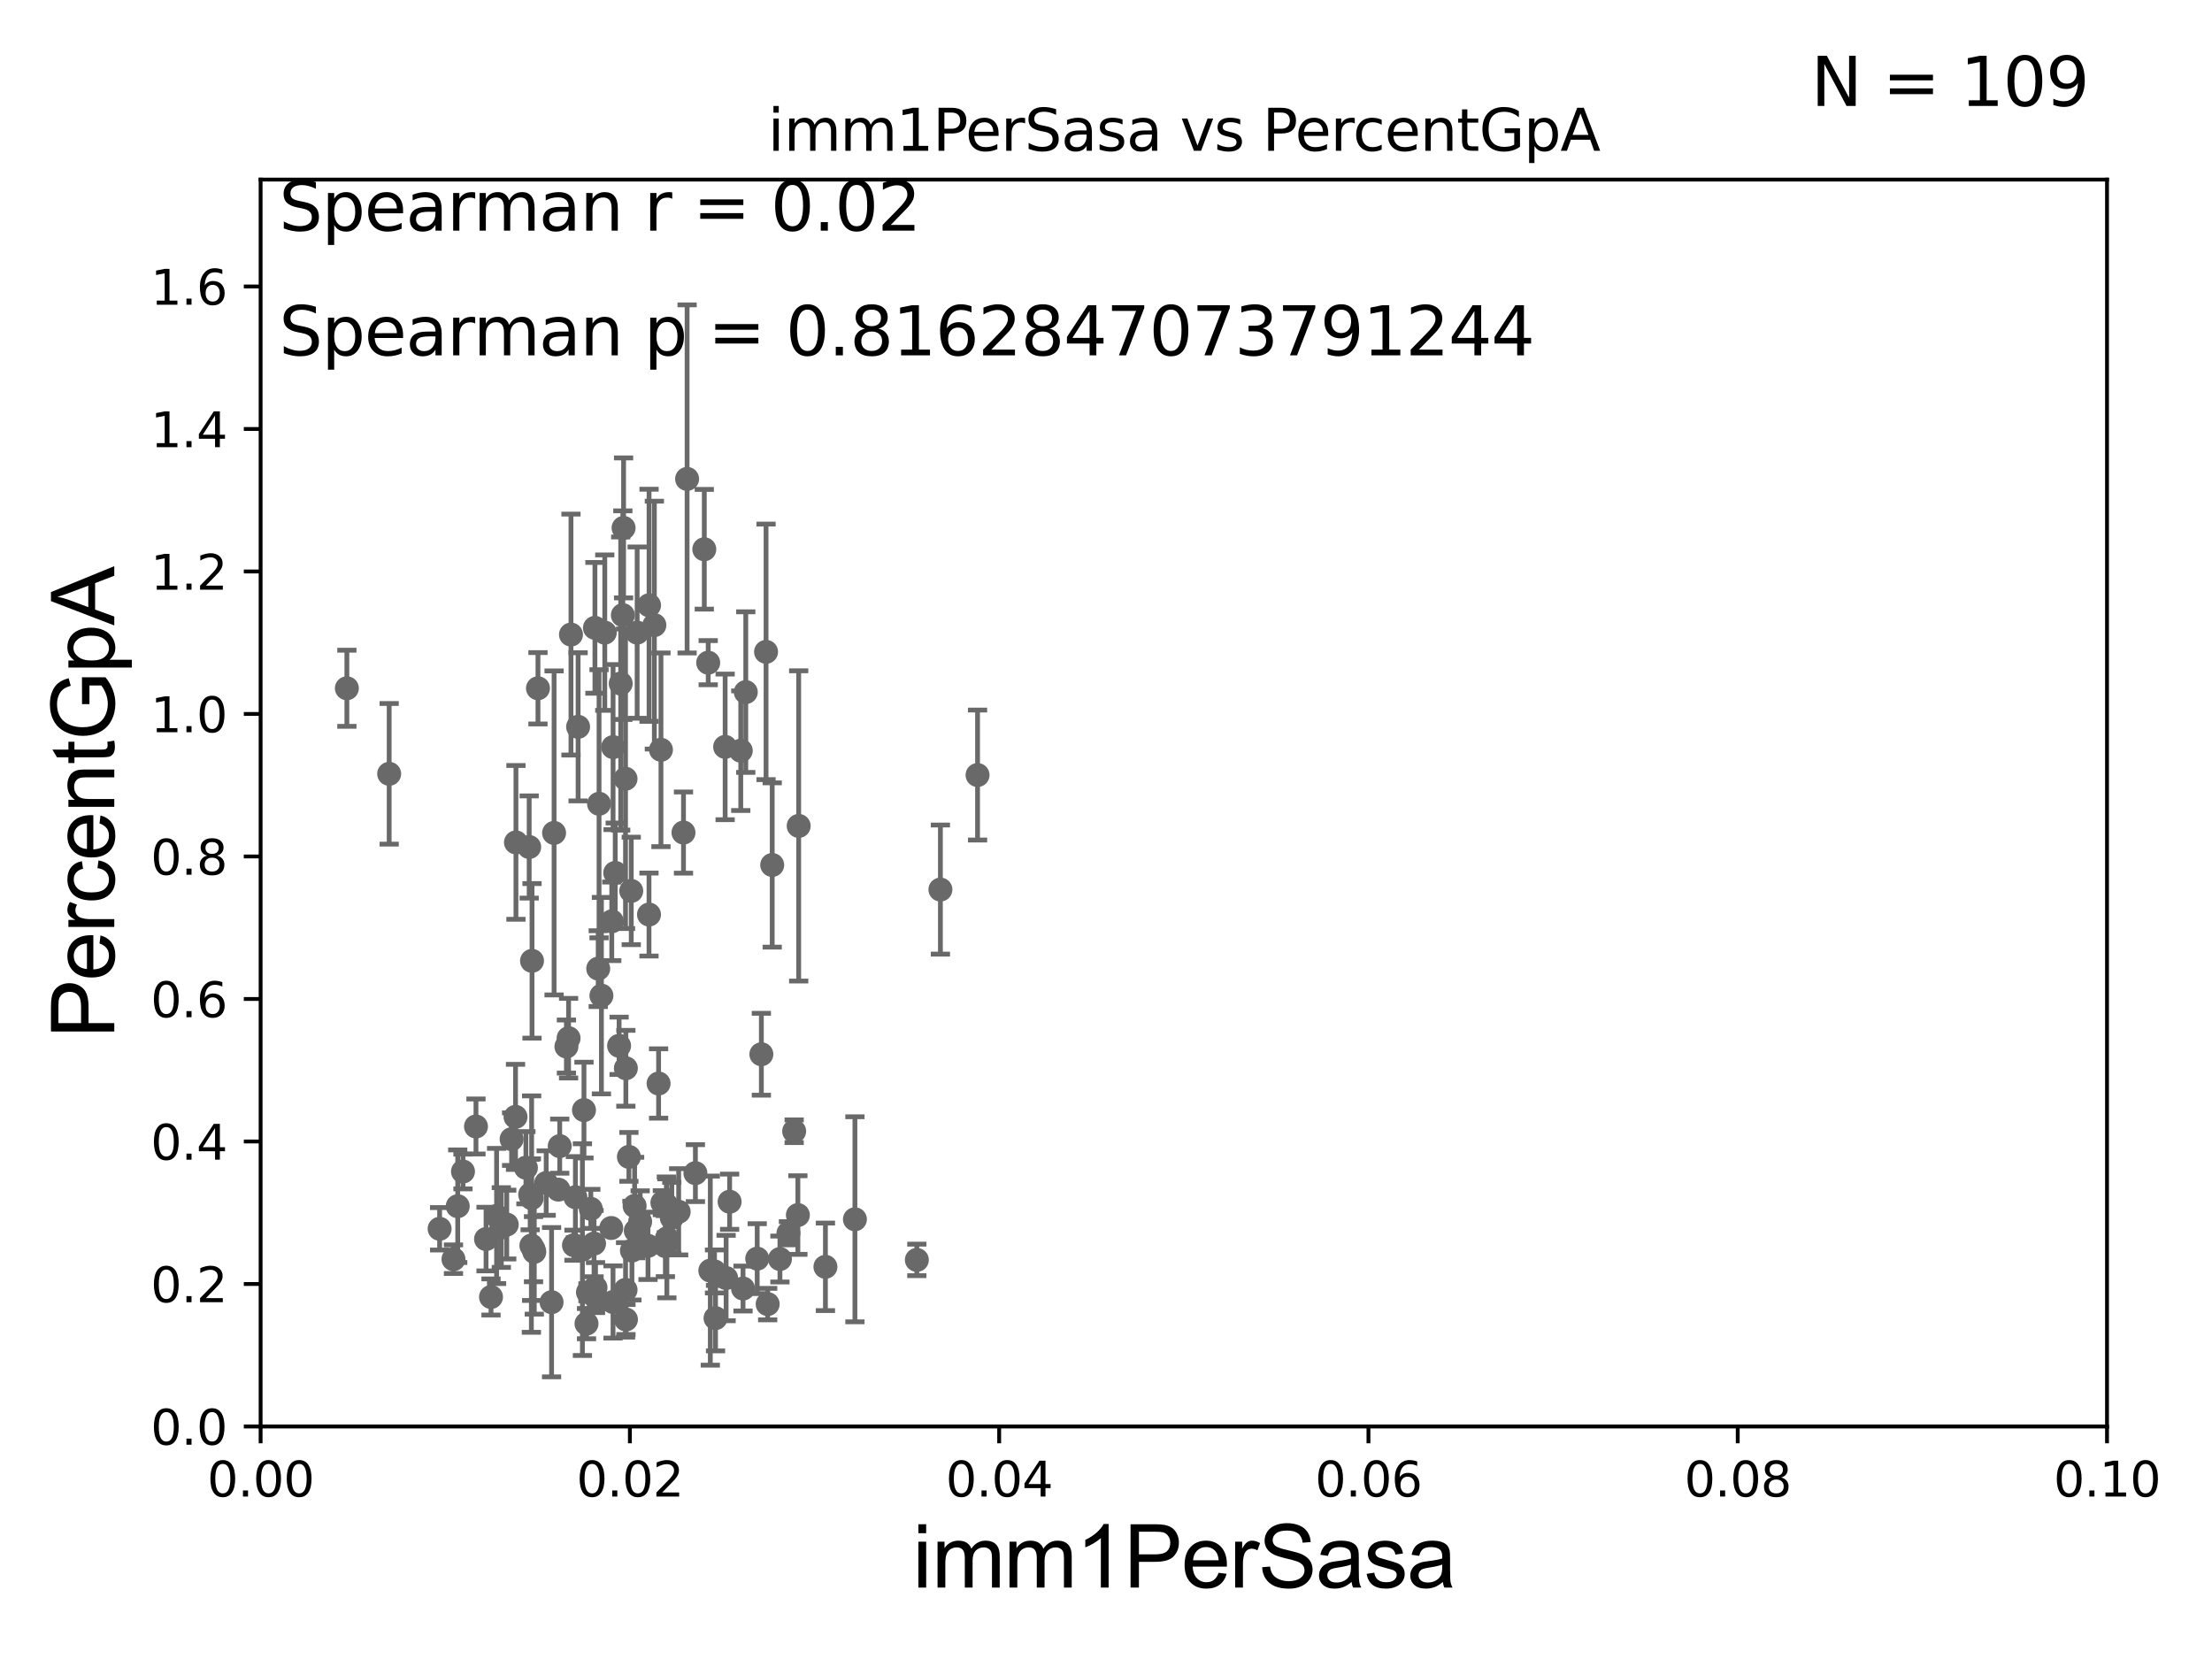 <?xml version="1.0" encoding="utf-8" standalone="no"?>
<!DOCTYPE svg PUBLIC "-//W3C//DTD SVG 1.1//EN"
  "http://www.w3.org/Graphics/SVG/1.1/DTD/svg11.dtd">
<svg xmlns:xlink="http://www.w3.org/1999/xlink" width="460.8pt" height="345.6pt" viewBox="0 0 460.8 345.6" xmlns="http://www.w3.org/2000/svg" version="1.1">
 <defs>
  <style type="text/css">*{stroke-linejoin: round; stroke-linecap: butt}</style>
 </defs>
 <g id="figure_1">
  <g id="patch_1">
   <path d="M 0 345.6 
L 460.8 345.6 
L 460.8 0 
L 0 0 
z
" style="fill: #ffffff"/>
  </g>
  <g id="axes_1">
   <g id="patch_2">
    <path d="M 54.29 297.16 
L 438.93 297.16 
L 438.93 37.411 
L 54.29 37.411 
z
" style="fill: #ffffff"/>
   </g>
   <g id="PathCollection_1">
    <defs>
     <path id="m034b957e00" d="M 0 1.118 
C 0.297 1.118 0.581 1 0.791 0.791 
C 1 0.581 1.118 0.297 1.118 0 
C 1.118 -0.297 1 -0.581 0.791 -0.791 
C 0.581 -1 0.297 -1.118 0 -1.118 
C -0.297 -1.118 -0.581 -1 -0.791 -0.791 
C -1 -0.581 -1.118 -0.297 -1.118 0 
C -1.118 0.297 -1 0.581 -0.791 0.791 
C -0.581 1 -0.297 1.118 0 1.118 
z
" style="stroke: #696969"/>
    </defs>
    <g clip-path="url(#pe79112f57e)">
     <use xlink:href="#m034b957e00" x="72.26" y="143.379" style="fill: #696969; stroke: #696969"/>
     <use xlink:href="#m034b957e00" x="122.182" y="275.738" style="fill: #696969; stroke: #696969"/>
     <use xlink:href="#m034b957e00" x="133.355" y="254.49" style="fill: #696969; stroke: #696969"/>
     <use xlink:href="#m034b957e00" x="124.167" y="270.332" style="fill: #696969; stroke: #696969"/>
     <use xlink:href="#m034b957e00" x="159.92" y="271.666" style="fill: #696969; stroke: #696969"/>
     <use xlink:href="#m034b957e00" x="121.653" y="231.252" style="fill: #696969; stroke: #696969"/>
     <use xlink:href="#m034b957e00" x="147.97" y="264.694" style="fill: #696969; stroke: #696969"/>
     <use xlink:href="#m034b957e00" x="101.253" y="258.122" style="fill: #696969; stroke: #696969"/>
     <use xlink:href="#m034b957e00" x="144.865" y="244.386" style="fill: #696969; stroke: #696969"/>
     <use xlink:href="#m034b957e00" x="166.382" y="172.053" style="fill: #696969; stroke: #696969"/>
     <use xlink:href="#m034b957e00" x="121.327" y="260.32" style="fill: #696969; stroke: #696969"/>
     <use xlink:href="#m034b957e00" x="151.264" y="266.239" style="fill: #696969; stroke: #696969"/>
     <use xlink:href="#m034b957e00" x="132.453" y="256.392" style="fill: #696969; stroke: #696969"/>
     <use xlink:href="#m034b957e00" x="115.425" y="173.512" style="fill: #696969; stroke: #696969"/>
     <use xlink:href="#m034b957e00" x="149.059" y="274.59" style="fill: #696969; stroke: #696969"/>
     <use xlink:href="#m034b957e00" x="139.949" y="253.712" style="fill: #696969; stroke: #696969"/>
     <use xlink:href="#m034b957e00" x="110.444" y="248.845" style="fill: #696969; stroke: #696969"/>
     <use xlink:href="#m034b957e00" x="111.14" y="260.229" style="fill: #696969; stroke: #696969"/>
     <use xlink:href="#m034b957e00" x="95.353" y="251.272" style="fill: #696969; stroke: #696969"/>
     <use xlink:href="#m034b957e00" x="104.434" y="255.715" style="fill: #696969; stroke: #696969"/>
     <use xlink:href="#m034b957e00" x="119.868" y="249.397" style="fill: #696969; stroke: #696969"/>
     <use xlink:href="#m034b957e00" x="141.381" y="252.436" style="fill: #696969; stroke: #696969"/>
     <use xlink:href="#m034b957e00" x="203.644" y="161.454" style="fill: #696969; stroke: #696969"/>
     <use xlink:href="#m034b957e00" x="127.332" y="255.815" style="fill: #696969; stroke: #696969"/>
     <use xlink:href="#m034b957e00" x="111.303" y="260.789" style="fill: #696969; stroke: #696969"/>
     <use xlink:href="#m034b957e00" x="124.058" y="268.23" style="fill: #696969; stroke: #696969"/>
     <use xlink:href="#m034b957e00" x="119.569" y="259.4" style="fill: #696969; stroke: #696969"/>
     <use xlink:href="#m034b957e00" x="106.578" y="237.308" style="fill: #696969; stroke: #696969"/>
     <use xlink:href="#m034b957e00" x="91.579" y="255.979" style="fill: #696969; stroke: #696969"/>
     <use xlink:href="#m034b957e00" x="102.287" y="270.186" style="fill: #696969; stroke: #696969"/>
     <use xlink:href="#m034b957e00" x="125.288" y="207.41" style="fill: #696969; stroke: #696969"/>
     <use xlink:href="#m034b957e00" x="105.564" y="255.099" style="fill: #696969; stroke: #696969"/>
     <use xlink:href="#m034b957e00" x="103.45" y="253.311" style="fill: #696969; stroke: #696969"/>
     <use xlink:href="#m034b957e00" x="148.846" y="264.864" style="fill: #696969; stroke: #696969"/>
     <use xlink:href="#m034b957e00" x="116.318" y="247.823" style="fill: #696969; stroke: #696969"/>
     <use xlink:href="#m034b957e00" x="138.922" y="257.972" style="fill: #696969; stroke: #696969"/>
     <use xlink:href="#m034b957e00" x="130.378" y="222.539" style="fill: #696969; stroke: #696969"/>
     <use xlink:href="#m034b957e00" x="134.991" y="259.529" style="fill: #696969; stroke: #696969"/>
     <use xlink:href="#m034b957e00" x="131.642" y="260.523" style="fill: #696969; stroke: #696969"/>
     <use xlink:href="#m034b957e00" x="135.198" y="190.516" style="fill: #696969; stroke: #696969"/>
     <use xlink:href="#m034b957e00" x="131.012" y="240.998" style="fill: #696969; stroke: #696969"/>
     <use xlink:href="#m034b957e00" x="151.994" y="250.341" style="fill: #696969; stroke: #696969"/>
     <use xlink:href="#m034b957e00" x="132.204" y="251.225" style="fill: #696969; stroke: #696969"/>
     <use xlink:href="#m034b957e00" x="127.705" y="271.23" style="fill: #696969; stroke: #696969"/>
     <use xlink:href="#m034b957e00" x="137.987" y="250.544" style="fill: #696969; stroke: #696969"/>
     <use xlink:href="#m034b957e00" x="128.162" y="181.837" style="fill: #696969; stroke: #696969"/>
     <use xlink:href="#m034b957e00" x="178.097" y="254" style="fill: #696969; stroke: #696969"/>
     <use xlink:href="#m034b957e00" x="166.213" y="253.117" style="fill: #696969; stroke: #696969"/>
     <use xlink:href="#m034b957e00" x="158.606" y="219.62" style="fill: #696969; stroke: #696969"/>
     <use xlink:href="#m034b957e00" x="195.905" y="185.313" style="fill: #696969; stroke: #696969"/>
     <use xlink:href="#m034b957e00" x="120.43" y="151.409" style="fill: #696969; stroke: #696969"/>
     <use xlink:href="#m034b957e00" x="165.438" y="235.66" style="fill: #696969; stroke: #696969"/>
     <use xlink:href="#m034b957e00" x="154.788" y="268.426" style="fill: #696969; stroke: #696969"/>
     <use xlink:href="#m034b957e00" x="107.482" y="175.487" style="fill: #696969; stroke: #696969"/>
     <use xlink:href="#m034b957e00" x="137.196" y="225.713" style="fill: #696969; stroke: #696969"/>
     <use xlink:href="#m034b957e00" x="157.74" y="262.198" style="fill: #696969; stroke: #696969"/>
     <use xlink:href="#m034b957e00" x="130.316" y="268.708" style="fill: #696969; stroke: #696969"/>
     <use xlink:href="#m034b957e00" x="110.829" y="200.163" style="fill: #696969; stroke: #696969"/>
     <use xlink:href="#m034b957e00" x="138.612" y="259.591" style="fill: #696969; stroke: #696969"/>
     <use xlink:href="#m034b957e00" x="124.62" y="201.785" style="fill: #696969; stroke: #696969"/>
     <use xlink:href="#m034b957e00" x="123.078" y="251.827" style="fill: #696969; stroke: #696969"/>
     <use xlink:href="#m034b957e00" x="137.69" y="156.194" style="fill: #696969; stroke: #696969"/>
     <use xlink:href="#m034b957e00" x="114.903" y="271.269" style="fill: #696969; stroke: #696969"/>
     <use xlink:href="#m034b957e00" x="123.751" y="259.063" style="fill: #696969; stroke: #696969"/>
     <use xlink:href="#m034b957e00" x="171.951" y="263.902" style="fill: #696969; stroke: #696969"/>
     <use xlink:href="#m034b957e00" x="107.394" y="232.664" style="fill: #696969; stroke: #696969"/>
     <use xlink:href="#m034b957e00" x="113.781" y="246.45" style="fill: #696969; stroke: #696969"/>
     <use xlink:href="#m034b957e00" x="164.246" y="256.906" style="fill: #696969; stroke: #696969"/>
     <use xlink:href="#m034b957e00" x="110.696" y="259.471" style="fill: #696969; stroke: #696969"/>
     <use xlink:href="#m034b957e00" x="116.601" y="238.759" style="fill: #696969; stroke: #696969"/>
     <use xlink:href="#m034b957e00" x="122.485" y="269.201" style="fill: #696969; stroke: #696969"/>
     <use xlink:href="#m034b957e00" x="131.5" y="185.593" style="fill: #696969; stroke: #696969"/>
     <use xlink:href="#m034b957e00" x="190.996" y="262.461" style="fill: #696969; stroke: #696969"/>
     <use xlink:href="#m034b957e00" x="127.443" y="191.928" style="fill: #696969; stroke: #696969"/>
     <use xlink:href="#m034b957e00" x="130.399" y="274.876" style="fill: #696969; stroke: #696969"/>
     <use xlink:href="#m034b957e00" x="123.935" y="130.79" style="fill: #696969; stroke: #696969"/>
     <use xlink:href="#m034b957e00" x="143.136" y="99.765" style="fill: #696969; stroke: #696969"/>
     <use xlink:href="#m034b957e00" x="138.816" y="250.985" style="fill: #696969; stroke: #696969"/>
     <use xlink:href="#m034b957e00" x="147.532" y="138.048" style="fill: #696969; stroke: #696969"/>
     <use xlink:href="#m034b957e00" x="151.06" y="155.588" style="fill: #696969; stroke: #696969"/>
     <use xlink:href="#m034b957e00" x="125.986" y="131.79" style="fill: #696969; stroke: #696969"/>
     <use xlink:href="#m034b957e00" x="132.73" y="131.784" style="fill: #696969; stroke: #696969"/>
     <use xlink:href="#m034b957e00" x="146.718" y="114.422" style="fill: #696969; stroke: #696969"/>
     <use xlink:href="#m034b957e00" x="127.716" y="155.633" style="fill: #696969; stroke: #696969"/>
     <use xlink:href="#m034b957e00" x="109.559" y="243.26" style="fill: #696969; stroke: #696969"/>
     <use xlink:href="#m034b957e00" x="117.995" y="218.008" style="fill: #696969; stroke: #696969"/>
     <use xlink:href="#m034b957e00" x="110.238" y="176.448" style="fill: #696969; stroke: #696969"/>
     <use xlink:href="#m034b957e00" x="129.306" y="142.396" style="fill: #696969; stroke: #696969"/>
     <use xlink:href="#m034b957e00" x="130.308" y="162.23" style="fill: #696969; stroke: #696969"/>
     <use xlink:href="#m034b957e00" x="118.446" y="216.271" style="fill: #696969; stroke: #696969"/>
     <use xlink:href="#m034b957e00" x="159.583" y="135.793" style="fill: #696969; stroke: #696969"/>
     <use xlink:href="#m034b957e00" x="99.155" y="234.668" style="fill: #696969; stroke: #696969"/>
     <use xlink:href="#m034b957e00" x="155.358" y="144.177" style="fill: #696969; stroke: #696969"/>
     <use xlink:href="#m034b957e00" x="142.384" y="173.439" style="fill: #696969; stroke: #696969"/>
     <use xlink:href="#m034b957e00" x="118.944" y="132.192" style="fill: #696969; stroke: #696969"/>
     <use xlink:href="#m034b957e00" x="81.071" y="161.202" style="fill: #696969; stroke: #696969"/>
     <use xlink:href="#m034b957e00" x="129.751" y="128.148" style="fill: #696969; stroke: #696969"/>
     <use xlink:href="#m034b957e00" x="112.07" y="143.381" style="fill: #696969; stroke: #696969"/>
     <use xlink:href="#m034b957e00" x="162.476" y="262.277" style="fill: #696969; stroke: #696969"/>
     <use xlink:href="#m034b957e00" x="124.793" y="167.44" style="fill: #696969; stroke: #696969"/>
     <use xlink:href="#m034b957e00" x="110.747" y="249.599" style="fill: #696969; stroke: #696969"/>
     <use xlink:href="#m034b957e00" x="96.447" y="244.051" style="fill: #696969; stroke: #696969"/>
     <use xlink:href="#m034b957e00" x="94.467" y="262.313" style="fill: #696969; stroke: #696969"/>
     <use xlink:href="#m034b957e00" x="128.971" y="217.86" style="fill: #696969; stroke: #696969"/>
     <use xlink:href="#m034b957e00" x="136.317" y="130.224" style="fill: #696969; stroke: #696969"/>
     <use xlink:href="#m034b957e00" x="135.21" y="126.093" style="fill: #696969; stroke: #696969"/>
     <use xlink:href="#m034b957e00" x="129.904" y="109.972" style="fill: #696969; stroke: #696969"/>
     <use xlink:href="#m034b957e00" x="160.866" y="180.191" style="fill: #696969; stroke: #696969"/>
     <use xlink:href="#m034b957e00" x="154.316" y="156.382" style="fill: #696969; stroke: #696969"/>
    </g>
   </g>
   <g id="matplotlib.axis_1">
    <g id="xtick_1">
     <g id="line2d_1">
      <defs>
       <path id="m4e33b8149b" d="M 0 0 
L 0 3.5 
" style="stroke: #000000; stroke-width: 0.8"/>
      </defs>
      <g>
       <use xlink:href="#m4e33b8149b" x="54.29" y="297.16" style="stroke: #000000; stroke-width: 0.8"/>
      </g>
     </g>
     <g id="text_1">
      <!-- 0.00 -->
      <g transform="translate(43.157 311.758)scale(0.1 -0.1)">
       <defs>
        <path id="DejaVuSans-30" d="M 2034 4250 
Q 1547 4250 1301 3770 
Q 1056 3291 1056 2328 
Q 1056 1369 1301 889 
Q 1547 409 2034 409 
Q 2525 409 2770 889 
Q 3016 1369 3016 2328 
Q 3016 3291 2770 3770 
Q 2525 4250 2034 4250 
z
M 2034 4750 
Q 2819 4750 3233 4129 
Q 3647 3509 3647 2328 
Q 3647 1150 3233 529 
Q 2819 -91 2034 -91 
Q 1250 -91 836 529 
Q 422 1150 422 2328 
Q 422 3509 836 4129 
Q 1250 4750 2034 4750 
z
" transform="scale(0.016)"/>
        <path id="DejaVuSans-2e" d="M 684 794 
L 1344 794 
L 1344 0 
L 684 0 
L 684 794 
z
" transform="scale(0.016)"/>
       </defs>
       <use xlink:href="#DejaVuSans-30"/>
       <use xlink:href="#DejaVuSans-2e" x="63.623"/>
       <use xlink:href="#DejaVuSans-30" x="95.41"/>
       <use xlink:href="#DejaVuSans-30" x="159.033"/>
      </g>
     </g>
    </g>
    <g id="xtick_2">
     <g id="line2d_2">
      <g>
       <use xlink:href="#m4e33b8149b" x="131.218" y="297.16" style="stroke: #000000; stroke-width: 0.8"/>
      </g>
     </g>
     <g id="text_2">
      <!-- 0.02 -->
      <g transform="translate(120.085 311.758)scale(0.1 -0.1)">
       <defs>
        <path id="DejaVuSans-32" d="M 1228 531 
L 3431 531 
L 3431 0 
L 469 0 
L 469 531 
Q 828 903 1448 1529 
Q 2069 2156 2228 2338 
Q 2531 2678 2651 2914 
Q 2772 3150 2772 3378 
Q 2772 3750 2511 3984 
Q 2250 4219 1831 4219 
Q 1534 4219 1204 4116 
Q 875 4013 500 3803 
L 500 4441 
Q 881 4594 1212 4672 
Q 1544 4750 1819 4750 
Q 2544 4750 2975 4387 
Q 3406 4025 3406 3419 
Q 3406 3131 3298 2873 
Q 3191 2616 2906 2266 
Q 2828 2175 2409 1742 
Q 1991 1309 1228 531 
z
" transform="scale(0.016)"/>
       </defs>
       <use xlink:href="#DejaVuSans-30"/>
       <use xlink:href="#DejaVuSans-2e" x="63.623"/>
       <use xlink:href="#DejaVuSans-30" x="95.41"/>
       <use xlink:href="#DejaVuSans-32" x="159.033"/>
      </g>
     </g>
    </g>
    <g id="xtick_3">
     <g id="line2d_3">
      <g>
       <use xlink:href="#m4e33b8149b" x="208.146" y="297.16" style="stroke: #000000; stroke-width: 0.8"/>
      </g>
     </g>
     <g id="text_3">
      <!-- 0.04 -->
      <g transform="translate(197.013 311.758)scale(0.1 -0.1)">
       <defs>
        <path id="DejaVuSans-34" d="M 2419 4116 
L 825 1625 
L 2419 1625 
L 2419 4116 
z
M 2253 4666 
L 3047 4666 
L 3047 1625 
L 3713 1625 
L 3713 1100 
L 3047 1100 
L 3047 0 
L 2419 0 
L 2419 1100 
L 313 1100 
L 313 1709 
L 2253 4666 
z
" transform="scale(0.016)"/>
       </defs>
       <use xlink:href="#DejaVuSans-30"/>
       <use xlink:href="#DejaVuSans-2e" x="63.623"/>
       <use xlink:href="#DejaVuSans-30" x="95.41"/>
       <use xlink:href="#DejaVuSans-34" x="159.033"/>
      </g>
     </g>
    </g>
    <g id="xtick_4">
     <g id="line2d_4">
      <g>
       <use xlink:href="#m4e33b8149b" x="285.074" y="297.16" style="stroke: #000000; stroke-width: 0.8"/>
      </g>
     </g>
     <g id="text_4">
      <!-- 0.06 -->
      <g transform="translate(273.941 311.758)scale(0.1 -0.1)">
       <defs>
        <path id="DejaVuSans-36" d="M 2113 2584 
Q 1688 2584 1439 2293 
Q 1191 2003 1191 1497 
Q 1191 994 1439 701 
Q 1688 409 2113 409 
Q 2538 409 2786 701 
Q 3034 994 3034 1497 
Q 3034 2003 2786 2293 
Q 2538 2584 2113 2584 
z
M 3366 4563 
L 3366 3988 
Q 3128 4100 2886 4159 
Q 2644 4219 2406 4219 
Q 1781 4219 1451 3797 
Q 1122 3375 1075 2522 
Q 1259 2794 1537 2939 
Q 1816 3084 2150 3084 
Q 2853 3084 3261 2657 
Q 3669 2231 3669 1497 
Q 3669 778 3244 343 
Q 2819 -91 2113 -91 
Q 1303 -91 875 529 
Q 447 1150 447 2328 
Q 447 3434 972 4092 
Q 1497 4750 2381 4750 
Q 2619 4750 2861 4703 
Q 3103 4656 3366 4563 
z
" transform="scale(0.016)"/>
       </defs>
       <use xlink:href="#DejaVuSans-30"/>
       <use xlink:href="#DejaVuSans-2e" x="63.623"/>
       <use xlink:href="#DejaVuSans-30" x="95.41"/>
       <use xlink:href="#DejaVuSans-36" x="159.033"/>
      </g>
     </g>
    </g>
    <g id="xtick_5">
     <g id="line2d_5">
      <g>
       <use xlink:href="#m4e33b8149b" x="362.002" y="297.16" style="stroke: #000000; stroke-width: 0.8"/>
      </g>
     </g>
     <g id="text_5">
      <!-- 0.08 -->
      <g transform="translate(350.869 311.758)scale(0.1 -0.1)">
       <defs>
        <path id="DejaVuSans-38" d="M 2034 2216 
Q 1584 2216 1326 1975 
Q 1069 1734 1069 1313 
Q 1069 891 1326 650 
Q 1584 409 2034 409 
Q 2484 409 2743 651 
Q 3003 894 3003 1313 
Q 3003 1734 2745 1975 
Q 2488 2216 2034 2216 
z
M 1403 2484 
Q 997 2584 770 2862 
Q 544 3141 544 3541 
Q 544 4100 942 4425 
Q 1341 4750 2034 4750 
Q 2731 4750 3128 4425 
Q 3525 4100 3525 3541 
Q 3525 3141 3298 2862 
Q 3072 2584 2669 2484 
Q 3125 2378 3379 2068 
Q 3634 1759 3634 1313 
Q 3634 634 3220 271 
Q 2806 -91 2034 -91 
Q 1263 -91 848 271 
Q 434 634 434 1313 
Q 434 1759 690 2068 
Q 947 2378 1403 2484 
z
M 1172 3481 
Q 1172 3119 1398 2916 
Q 1625 2713 2034 2713 
Q 2441 2713 2670 2916 
Q 2900 3119 2900 3481 
Q 2900 3844 2670 4047 
Q 2441 4250 2034 4250 
Q 1625 4250 1398 4047 
Q 1172 3844 1172 3481 
z
" transform="scale(0.016)"/>
       </defs>
       <use xlink:href="#DejaVuSans-30"/>
       <use xlink:href="#DejaVuSans-2e" x="63.623"/>
       <use xlink:href="#DejaVuSans-30" x="95.41"/>
       <use xlink:href="#DejaVuSans-38" x="159.033"/>
      </g>
     </g>
    </g>
    <g id="xtick_6">
     <g id="line2d_6">
      <g>
       <use xlink:href="#m4e33b8149b" x="438.93" y="297.16" style="stroke: #000000; stroke-width: 0.8"/>
      </g>
     </g>
     <g id="text_6">
      <!-- 0.10 -->
      <g transform="translate(427.797 311.758)scale(0.1 -0.1)">
       <defs>
        <path id="DejaVuSans-31" d="M 794 531 
L 1825 531 
L 1825 4091 
L 703 3866 
L 703 4441 
L 1819 4666 
L 2450 4666 
L 2450 531 
L 3481 531 
L 3481 0 
L 794 0 
L 794 531 
z
" transform="scale(0.016)"/>
       </defs>
       <use xlink:href="#DejaVuSans-30"/>
       <use xlink:href="#DejaVuSans-2e" x="63.623"/>
       <use xlink:href="#DejaVuSans-31" x="95.41"/>
       <use xlink:href="#DejaVuSans-30" x="159.033"/>
      </g>
     </g>
    </g>
    <g id="text_7">
     <!-- imm1PerSasa -->
     <g transform="translate(190.094 330.722)scale(0.18 -0.18)">
      <defs>
       <path id="ArialMT-69" d="M 425 3934 
L 425 4581 
L 988 4581 
L 988 3934 
L 425 3934 
z
M 425 0 
L 425 3319 
L 988 3319 
L 988 0 
L 425 0 
z
" transform="scale(0.016)"/>
       <path id="ArialMT-6d" d="M 422 0 
L 422 3319 
L 925 3319 
L 925 2853 
Q 1081 3097 1340 3245 
Q 1600 3394 1931 3394 
Q 2300 3394 2536 3241 
Q 2772 3088 2869 2813 
Q 3263 3394 3894 3394 
Q 4388 3394 4653 3120 
Q 4919 2847 4919 2278 
L 4919 0 
L 4359 0 
L 4359 2091 
Q 4359 2428 4304 2576 
Q 4250 2725 4106 2815 
Q 3963 2906 3769 2906 
Q 3419 2906 3187 2673 
Q 2956 2441 2956 1928 
L 2956 0 
L 2394 0 
L 2394 2156 
Q 2394 2531 2256 2718 
Q 2119 2906 1806 2906 
Q 1569 2906 1367 2781 
Q 1166 2656 1075 2415 
Q 984 2175 984 1722 
L 984 0 
L 422 0 
z
" transform="scale(0.016)"/>
       <path id="ArialMT-31" d="M 2384 0 
L 1822 0 
L 1822 3584 
Q 1619 3391 1289 3197 
Q 959 3003 697 2906 
L 697 3450 
Q 1169 3672 1522 3987 
Q 1875 4303 2022 4600 
L 2384 4600 
L 2384 0 
z
" transform="scale(0.016)"/>
       <path id="ArialMT-50" d="M 494 0 
L 494 4581 
L 2222 4581 
Q 2678 4581 2919 4538 
Q 3256 4481 3484 4323 
Q 3713 4166 3852 3881 
Q 3991 3597 3991 3256 
Q 3991 2672 3619 2267 
Q 3247 1863 2275 1863 
L 1100 1863 
L 1100 0 
L 494 0 
z
M 1100 2403 
L 2284 2403 
Q 2872 2403 3119 2622 
Q 3366 2841 3366 3238 
Q 3366 3525 3220 3729 
Q 3075 3934 2838 4000 
Q 2684 4041 2272 4041 
L 1100 4041 
L 1100 2403 
z
" transform="scale(0.016)"/>
       <path id="ArialMT-65" d="M 2694 1069 
L 3275 997 
Q 3138 488 2766 206 
Q 2394 -75 1816 -75 
Q 1088 -75 661 373 
Q 234 822 234 1631 
Q 234 2469 665 2931 
Q 1097 3394 1784 3394 
Q 2450 3394 2872 2941 
Q 3294 2488 3294 1666 
Q 3294 1616 3291 1516 
L 816 1516 
Q 847 969 1125 678 
Q 1403 388 1819 388 
Q 2128 388 2347 550 
Q 2566 713 2694 1069 
z
M 847 1978 
L 2700 1978 
Q 2663 2397 2488 2606 
Q 2219 2931 1791 2931 
Q 1403 2931 1139 2672 
Q 875 2413 847 1978 
z
" transform="scale(0.016)"/>
       <path id="ArialMT-72" d="M 416 0 
L 416 3319 
L 922 3319 
L 922 2816 
Q 1116 3169 1280 3281 
Q 1444 3394 1641 3394 
Q 1925 3394 2219 3213 
L 2025 2691 
Q 1819 2813 1613 2813 
Q 1428 2813 1281 2702 
Q 1134 2591 1072 2394 
Q 978 2094 978 1738 
L 978 0 
L 416 0 
z
" transform="scale(0.016)"/>
       <path id="ArialMT-53" d="M 288 1472 
L 859 1522 
Q 900 1178 1048 958 
Q 1197 738 1509 602 
Q 1822 466 2213 466 
Q 2559 466 2825 569 
Q 3091 672 3220 851 
Q 3350 1031 3350 1244 
Q 3350 1459 3225 1620 
Q 3100 1781 2813 1891 
Q 2628 1963 1997 2114 
Q 1366 2266 1113 2400 
Q 784 2572 623 2826 
Q 463 3081 463 3397 
Q 463 3744 659 4045 
Q 856 4347 1234 4503 
Q 1613 4659 2075 4659 
Q 2584 4659 2973 4495 
Q 3363 4331 3572 4012 
Q 3781 3694 3797 3291 
L 3216 3247 
Q 3169 3681 2898 3903 
Q 2628 4125 2100 4125 
Q 1550 4125 1298 3923 
Q 1047 3722 1047 3438 
Q 1047 3191 1225 3031 
Q 1400 2872 2139 2705 
Q 2878 2538 3153 2413 
Q 3553 2228 3743 1945 
Q 3934 1663 3934 1294 
Q 3934 928 3725 604 
Q 3516 281 3123 101 
Q 2731 -78 2241 -78 
Q 1619 -78 1198 103 
Q 778 284 539 648 
Q 300 1013 288 1472 
z
" transform="scale(0.016)"/>
       <path id="ArialMT-61" d="M 2588 409 
Q 2275 144 1986 34 
Q 1697 -75 1366 -75 
Q 819 -75 525 192 
Q 231 459 231 875 
Q 231 1119 342 1320 
Q 453 1522 633 1644 
Q 813 1766 1038 1828 
Q 1203 1872 1538 1913 
Q 2219 1994 2541 2106 
Q 2544 2222 2544 2253 
Q 2544 2597 2384 2738 
Q 2169 2928 1744 2928 
Q 1347 2928 1158 2789 
Q 969 2650 878 2297 
L 328 2372 
Q 403 2725 575 2942 
Q 747 3159 1072 3276 
Q 1397 3394 1825 3394 
Q 2250 3394 2515 3294 
Q 2781 3194 2906 3042 
Q 3031 2891 3081 2659 
Q 3109 2516 3109 2141 
L 3109 1391 
Q 3109 606 3145 398 
Q 3181 191 3288 0 
L 2700 0 
Q 2613 175 2588 409 
z
M 2541 1666 
Q 2234 1541 1622 1453 
Q 1275 1403 1131 1340 
Q 988 1278 909 1158 
Q 831 1038 831 891 
Q 831 666 1001 516 
Q 1172 366 1500 366 
Q 1825 366 2078 508 
Q 2331 650 2450 897 
Q 2541 1088 2541 1459 
L 2541 1666 
z
" transform="scale(0.016)"/>
       <path id="ArialMT-73" d="M 197 991 
L 753 1078 
Q 800 744 1014 566 
Q 1228 388 1613 388 
Q 2000 388 2187 545 
Q 2375 703 2375 916 
Q 2375 1106 2209 1216 
Q 2094 1291 1634 1406 
Q 1016 1563 777 1677 
Q 538 1791 414 1992 
Q 291 2194 291 2438 
Q 291 2659 392 2848 
Q 494 3038 669 3163 
Q 800 3259 1026 3326 
Q 1253 3394 1513 3394 
Q 1903 3394 2198 3281 
Q 2494 3169 2634 2976 
Q 2775 2784 2828 2463 
L 2278 2388 
Q 2241 2644 2061 2787 
Q 1881 2931 1553 2931 
Q 1166 2931 1000 2803 
Q 834 2675 834 2503 
Q 834 2394 903 2306 
Q 972 2216 1119 2156 
Q 1203 2125 1616 2013 
Q 2213 1853 2448 1751 
Q 2684 1650 2818 1456 
Q 2953 1263 2953 975 
Q 2953 694 2789 445 
Q 2625 197 2315 61 
Q 2006 -75 1616 -75 
Q 969 -75 630 194 
Q 291 463 197 991 
z
" transform="scale(0.016)"/>
      </defs>
      <use xlink:href="#ArialMT-69"/>
      <use xlink:href="#ArialMT-6d" x="22.217"/>
      <use xlink:href="#ArialMT-6d" x="105.518"/>
      <use xlink:href="#ArialMT-31" x="188.818"/>
      <use xlink:href="#ArialMT-50" x="244.434"/>
      <use xlink:href="#ArialMT-65" x="311.133"/>
      <use xlink:href="#ArialMT-72" x="366.748"/>
      <use xlink:href="#ArialMT-53" x="400.049"/>
      <use xlink:href="#ArialMT-61" x="466.748"/>
      <use xlink:href="#ArialMT-73" x="522.363"/>
      <use xlink:href="#ArialMT-61" x="572.363"/>
     </g>
    </g>
   </g>
   <g id="matplotlib.axis_2">
    <g id="ytick_1">
     <g id="line2d_7">
      <defs>
       <path id="m4b004ffd89" d="M 0 0 
L -3.5 0 
" style="stroke: #000000; stroke-width: 0.8"/>
      </defs>
      <g>
       <use xlink:href="#m4b004ffd89" x="54.29" y="297.16" style="stroke: #000000; stroke-width: 0.8"/>
      </g>
     </g>
     <g id="text_8">
      <!-- 0.0 -->
      <g transform="translate(31.387 300.959)scale(0.1 -0.1)">
       <use xlink:href="#DejaVuSans-30"/>
       <use xlink:href="#DejaVuSans-2e" x="63.623"/>
       <use xlink:href="#DejaVuSans-30" x="95.41"/>
      </g>
     </g>
    </g>
    <g id="ytick_2">
     <g id="line2d_8">
      <g>
       <use xlink:href="#m4b004ffd89" x="54.29" y="267.474" style="stroke: #000000; stroke-width: 0.8"/>
      </g>
     </g>
     <g id="text_9">
      <!-- 0.2 -->
      <g transform="translate(31.387 271.274)scale(0.1 -0.1)">
       <use xlink:href="#DejaVuSans-30"/>
       <use xlink:href="#DejaVuSans-2e" x="63.623"/>
       <use xlink:href="#DejaVuSans-32" x="95.41"/>
      </g>
     </g>
    </g>
    <g id="ytick_3">
     <g id="line2d_9">
      <g>
       <use xlink:href="#m4b004ffd89" x="54.29" y="237.789" style="stroke: #000000; stroke-width: 0.8"/>
      </g>
     </g>
     <g id="text_10">
      <!-- 0.4 -->
      <g transform="translate(31.387 241.588)scale(0.1 -0.1)">
       <use xlink:href="#DejaVuSans-30"/>
       <use xlink:href="#DejaVuSans-2e" x="63.623"/>
       <use xlink:href="#DejaVuSans-34" x="95.41"/>
      </g>
     </g>
    </g>
    <g id="ytick_4">
     <g id="line2d_10">
      <g>
       <use xlink:href="#m4b004ffd89" x="54.29" y="208.103" style="stroke: #000000; stroke-width: 0.8"/>
      </g>
     </g>
     <g id="text_11">
      <!-- 0.6 -->
      <g transform="translate(31.387 211.902)scale(0.1 -0.1)">
       <use xlink:href="#DejaVuSans-30"/>
       <use xlink:href="#DejaVuSans-2e" x="63.623"/>
       <use xlink:href="#DejaVuSans-36" x="95.41"/>
      </g>
     </g>
    </g>
    <g id="ytick_5">
     <g id="line2d_11">
      <g>
       <use xlink:href="#m4b004ffd89" x="54.29" y="178.418" style="stroke: #000000; stroke-width: 0.8"/>
      </g>
     </g>
     <g id="text_12">
      <!-- 0.8 -->
      <g transform="translate(31.387 182.217)scale(0.1 -0.1)">
       <use xlink:href="#DejaVuSans-30"/>
       <use xlink:href="#DejaVuSans-2e" x="63.623"/>
       <use xlink:href="#DejaVuSans-38" x="95.41"/>
      </g>
     </g>
    </g>
    <g id="ytick_6">
     <g id="line2d_12">
      <g>
       <use xlink:href="#m4b004ffd89" x="54.29" y="148.732" style="stroke: #000000; stroke-width: 0.8"/>
      </g>
     </g>
     <g id="text_13">
      <!-- 1.0 -->
      <g transform="translate(31.387 152.531)scale(0.1 -0.1)">
       <use xlink:href="#DejaVuSans-31"/>
       <use xlink:href="#DejaVuSans-2e" x="63.623"/>
       <use xlink:href="#DejaVuSans-30" x="95.41"/>
      </g>
     </g>
    </g>
    <g id="ytick_7">
     <g id="line2d_13">
      <g>
       <use xlink:href="#m4b004ffd89" x="54.29" y="119.047" style="stroke: #000000; stroke-width: 0.8"/>
      </g>
     </g>
     <g id="text_14">
      <!-- 1.2 -->
      <g transform="translate(31.387 122.846)scale(0.1 -0.1)">
       <use xlink:href="#DejaVuSans-31"/>
       <use xlink:href="#DejaVuSans-2e" x="63.623"/>
       <use xlink:href="#DejaVuSans-32" x="95.41"/>
      </g>
     </g>
    </g>
    <g id="ytick_8">
     <g id="line2d_14">
      <g>
       <use xlink:href="#m4b004ffd89" x="54.29" y="89.361" style="stroke: #000000; stroke-width: 0.8"/>
      </g>
     </g>
     <g id="text_15">
      <!-- 1.4 -->
      <g transform="translate(31.387 93.16)scale(0.1 -0.1)">
       <use xlink:href="#DejaVuSans-31"/>
       <use xlink:href="#DejaVuSans-2e" x="63.623"/>
       <use xlink:href="#DejaVuSans-34" x="95.41"/>
      </g>
     </g>
    </g>
    <g id="ytick_9">
     <g id="line2d_15">
      <g>
       <use xlink:href="#m4b004ffd89" x="54.29" y="59.675" style="stroke: #000000; stroke-width: 0.8"/>
      </g>
     </g>
     <g id="text_16">
      <!-- 1.6 -->
      <g transform="translate(31.387 63.475)scale(0.1 -0.1)">
       <use xlink:href="#DejaVuSans-31"/>
       <use xlink:href="#DejaVuSans-2e" x="63.623"/>
       <use xlink:href="#DejaVuSans-36" x="95.41"/>
      </g>
     </g>
    </g>
    <g id="text_17">
     <!-- PercentGpA -->
     <g transform="translate(23.809 216.309)rotate(-90)scale(0.18 -0.18)">
      <defs>
       <path id="ArialMT-63" d="M 2588 1216 
L 3141 1144 
Q 3050 572 2676 248 
Q 2303 -75 1759 -75 
Q 1078 -75 664 370 
Q 250 816 250 1647 
Q 250 2184 428 2587 
Q 606 2991 970 3192 
Q 1334 3394 1763 3394 
Q 2303 3394 2647 3120 
Q 2991 2847 3088 2344 
L 2541 2259 
Q 2463 2594 2264 2762 
Q 2066 2931 1784 2931 
Q 1359 2931 1093 2626 
Q 828 2322 828 1663 
Q 828 994 1084 691 
Q 1341 388 1753 388 
Q 2084 388 2306 591 
Q 2528 794 2588 1216 
z
" transform="scale(0.016)"/>
       <path id="ArialMT-6e" d="M 422 0 
L 422 3319 
L 928 3319 
L 928 2847 
Q 1294 3394 1984 3394 
Q 2284 3394 2536 3286 
Q 2788 3178 2913 3003 
Q 3038 2828 3088 2588 
Q 3119 2431 3119 2041 
L 3119 0 
L 2556 0 
L 2556 2019 
Q 2556 2363 2490 2533 
Q 2425 2703 2258 2804 
Q 2091 2906 1866 2906 
Q 1506 2906 1245 2678 
Q 984 2450 984 1813 
L 984 0 
L 422 0 
z
" transform="scale(0.016)"/>
       <path id="ArialMT-74" d="M 1650 503 
L 1731 6 
Q 1494 -44 1306 -44 
Q 1000 -44 831 53 
Q 663 150 594 308 
Q 525 466 525 972 
L 525 2881 
L 113 2881 
L 113 3319 
L 525 3319 
L 525 4141 
L 1084 4478 
L 1084 3319 
L 1650 3319 
L 1650 2881 
L 1084 2881 
L 1084 941 
Q 1084 700 1114 631 
Q 1144 563 1211 522 
Q 1278 481 1403 481 
Q 1497 481 1650 503 
z
" transform="scale(0.016)"/>
       <path id="ArialMT-47" d="M 2638 1797 
L 2638 2334 
L 4578 2338 
L 4578 638 
Q 4131 281 3656 101 
Q 3181 -78 2681 -78 
Q 2006 -78 1454 211 
Q 903 500 622 1047 
Q 341 1594 341 2269 
Q 341 2938 620 3517 
Q 900 4097 1425 4378 
Q 1950 4659 2634 4659 
Q 3131 4659 3532 4498 
Q 3934 4338 4162 4050 
Q 4391 3763 4509 3300 
L 3963 3150 
Q 3859 3500 3706 3700 
Q 3553 3900 3268 4020 
Q 2984 4141 2638 4141 
Q 2222 4141 1919 4014 
Q 1616 3888 1430 3681 
Q 1244 3475 1141 3228 
Q 966 2803 966 2306 
Q 966 1694 1177 1281 
Q 1388 869 1791 669 
Q 2194 469 2647 469 
Q 3041 469 3416 620 
Q 3791 772 3984 944 
L 3984 1797 
L 2638 1797 
z
" transform="scale(0.016)"/>
       <path id="ArialMT-70" d="M 422 -1272 
L 422 3319 
L 934 3319 
L 934 2888 
Q 1116 3141 1344 3267 
Q 1572 3394 1897 3394 
Q 2322 3394 2647 3175 
Q 2972 2956 3137 2557 
Q 3303 2159 3303 1684 
Q 3303 1175 3120 767 
Q 2938 359 2589 142 
Q 2241 -75 1856 -75 
Q 1575 -75 1351 44 
Q 1128 163 984 344 
L 984 -1272 
L 422 -1272 
z
M 931 1641 
Q 931 1000 1190 694 
Q 1450 388 1819 388 
Q 2194 388 2461 705 
Q 2728 1022 2728 1688 
Q 2728 2322 2467 2637 
Q 2206 2953 1844 2953 
Q 1484 2953 1207 2617 
Q 931 2281 931 1641 
z
" transform="scale(0.016)"/>
       <path id="ArialMT-41" d="M -9 0 
L 1750 4581 
L 2403 4581 
L 4278 0 
L 3588 0 
L 3053 1388 
L 1138 1388 
L 634 0 
L -9 0 
z
M 1313 1881 
L 2866 1881 
L 2388 3150 
Q 2169 3728 2063 4100 
Q 1975 3659 1816 3225 
L 1313 1881 
z
" transform="scale(0.016)"/>
      </defs>
      <use xlink:href="#ArialMT-50"/>
      <use xlink:href="#ArialMT-65" x="66.699"/>
      <use xlink:href="#ArialMT-72" x="122.314"/>
      <use xlink:href="#ArialMT-63" x="155.615"/>
      <use xlink:href="#ArialMT-65" x="205.615"/>
      <use xlink:href="#ArialMT-6e" x="261.23"/>
      <use xlink:href="#ArialMT-74" x="316.846"/>
      <use xlink:href="#ArialMT-47" x="344.629"/>
      <use xlink:href="#ArialMT-70" x="422.412"/>
      <use xlink:href="#ArialMT-41" x="478.027"/>
     </g>
    </g>
   </g>
   <g id="LineCollection_1">
    <path d="M 72.26 151.307 
L 72.26 135.451 
" clip-path="url(#pe79112f57e)" style="fill: none; stroke: #696969"/>
    <path d="M 122.182 278.889 
L 122.182 272.587 
" clip-path="url(#pe79112f57e)" style="fill: none; stroke: #696969"/>
    <path d="M 133.355 260.911 
L 133.355 248.07 
" clip-path="url(#pe79112f57e)" style="fill: none; stroke: #696969"/>
    <path d="M 124.167 272.514 
L 124.167 268.15 
" clip-path="url(#pe79112f57e)" style="fill: none; stroke: #696969"/>
    <path d="M 159.92 274.942 
L 159.92 268.39 
" clip-path="url(#pe79112f57e)" style="fill: none; stroke: #696969"/>
    <path d="M 121.653 241.229 
L 121.653 221.274 
" clip-path="url(#pe79112f57e)" style="fill: none; stroke: #696969"/>
    <path d="M 147.97 284.389 
L 147.97 244.998 
" clip-path="url(#pe79112f57e)" style="fill: none; stroke: #696969"/>
    <path d="M 101.253 264.753 
L 101.253 251.49 
" clip-path="url(#pe79112f57e)" style="fill: none; stroke: #696969"/>
    <path d="M 144.865 250.316 
L 144.865 238.457 
" clip-path="url(#pe79112f57e)" style="fill: none; stroke: #696969"/>
    <path d="M 166.382 204.366 
L 166.382 139.74 
" clip-path="url(#pe79112f57e)" style="fill: none; stroke: #696969"/>
    <path d="M 121.327 282.376 
L 121.327 238.264 
" clip-path="url(#pe79112f57e)" style="fill: none; stroke: #696969"/>
    <path d="M 151.264 275.136 
L 151.264 257.342 
" clip-path="url(#pe79112f57e)" style="fill: none; stroke: #696969"/>
    <path d="M 132.453 262.024 
L 132.453 250.76 
" clip-path="url(#pe79112f57e)" style="fill: none; stroke: #696969"/>
    <path d="M 115.425 207.261 
L 115.425 139.763 
" clip-path="url(#pe79112f57e)" style="fill: none; stroke: #696969"/>
    <path d="M 149.059 281.415 
L 149.059 267.766 
" clip-path="url(#pe79112f57e)" style="fill: none; stroke: #696969"/>
    <path d="M 139.949 261.121 
L 139.949 246.304 
" clip-path="url(#pe79112f57e)" style="fill: none; stroke: #696969"/>
    <path d="M 110.444 256.183 
L 110.444 241.506 
" clip-path="url(#pe79112f57e)" style="fill: none; stroke: #696969"/>
    <path d="M 111.14 267.008 
L 111.14 253.45 
" clip-path="url(#pe79112f57e)" style="fill: none; stroke: #696969"/>
    <path d="M 95.353 262.999 
L 95.353 239.545 
" clip-path="url(#pe79112f57e)" style="fill: none; stroke: #696969"/>
    <path d="M 104.434 264.021 
L 104.434 247.41 
" clip-path="url(#pe79112f57e)" style="fill: none; stroke: #696969"/>
    <path d="M 119.868 257.85 
L 119.868 240.944 
" clip-path="url(#pe79112f57e)" style="fill: none; stroke: #696969"/>
    <path d="M 141.381 261.418 
L 141.381 243.455 
" clip-path="url(#pe79112f57e)" style="fill: none; stroke: #696969"/>
    <path d="M 203.644 174.992 
L 203.644 147.916 
" clip-path="url(#pe79112f57e)" style="fill: none; stroke: #696969"/>
    <path d="M 127.332 256.756 
L 127.332 254.874 
" clip-path="url(#pe79112f57e)" style="fill: none; stroke: #696969"/>
    <path d="M 111.303 273.762 
L 111.303 247.815 
" clip-path="url(#pe79112f57e)" style="fill: none; stroke: #696969"/>
    <path d="M 124.058 273.442 
L 124.058 263.019 
" clip-path="url(#pe79112f57e)" style="fill: none; stroke: #696969"/>
    <path d="M 119.569 262.534 
L 119.569 256.265 
" clip-path="url(#pe79112f57e)" style="fill: none; stroke: #696969"/>
    <path d="M 106.578 242.78 
L 106.578 231.835 
" clip-path="url(#pe79112f57e)" style="fill: none; stroke: #696969"/>
    <path d="M 91.579 260.398 
L 91.579 251.56 
" clip-path="url(#pe79112f57e)" style="fill: none; stroke: #696969"/>
    <path d="M 102.287 273.946 
L 102.287 266.425 
" clip-path="url(#pe79112f57e)" style="fill: none; stroke: #696969"/>
    <path d="M 125.288 227.872 
L 125.288 186.948 
" clip-path="url(#pe79112f57e)" style="fill: none; stroke: #696969"/>
    <path d="M 105.564 262.262 
L 105.564 247.936 
" clip-path="url(#pe79112f57e)" style="fill: none; stroke: #696969"/>
    <path d="M 103.45 267.391 
L 103.45 239.231 
" clip-path="url(#pe79112f57e)" style="fill: none; stroke: #696969"/>
    <path d="M 148.846 269.343 
L 148.846 260.385 
" clip-path="url(#pe79112f57e)" style="fill: none; stroke: #696969"/>
    <path d="M 116.318 248.681 
L 116.318 246.964 
" clip-path="url(#pe79112f57e)" style="fill: none; stroke: #696969"/>
    <path d="M 138.922 270.364 
L 138.922 245.58 
" clip-path="url(#pe79112f57e)" style="fill: none; stroke: #696969"/>
    <path d="M 130.378 230.436 
L 130.378 214.641 
" clip-path="url(#pe79112f57e)" style="fill: none; stroke: #696969"/>
    <path d="M 134.991 266.545 
L 134.991 252.513 
" clip-path="url(#pe79112f57e)" style="fill: none; stroke: #696969"/>
    <path d="M 131.642 270.806 
L 131.642 250.24 
" clip-path="url(#pe79112f57e)" style="fill: none; stroke: #696969"/>
    <path d="M 135.198 199.155 
L 135.198 181.876 
" clip-path="url(#pe79112f57e)" style="fill: none; stroke: #696969"/>
    <path d="M 131.012 246.083 
L 131.012 235.913 
" clip-path="url(#pe79112f57e)" style="fill: none; stroke: #696969"/>
    <path d="M 151.994 256.094 
L 151.994 244.587 
" clip-path="url(#pe79112f57e)" style="fill: none; stroke: #696969"/>
    <path d="M 132.204 261.363 
L 132.204 241.087 
" clip-path="url(#pe79112f57e)" style="fill: none; stroke: #696969"/>
    <path d="M 127.705 278.751 
L 127.705 263.708 
" clip-path="url(#pe79112f57e)" style="fill: none; stroke: #696969"/>
    <path d="M 137.987 253.049 
L 137.987 248.039 
" clip-path="url(#pe79112f57e)" style="fill: none; stroke: #696969"/>
    <path d="M 128.162 192.225 
L 128.162 171.449 
" clip-path="url(#pe79112f57e)" style="fill: none; stroke: #696969"/>
    <path d="M 178.097 275.357 
L 178.097 232.642 
" clip-path="url(#pe79112f57e)" style="fill: none; stroke: #696969"/>
    <path d="M 166.213 261.306 
L 166.213 244.927 
" clip-path="url(#pe79112f57e)" style="fill: none; stroke: #696969"/>
    <path d="M 158.606 228.148 
L 158.606 211.092 
" clip-path="url(#pe79112f57e)" style="fill: none; stroke: #696969"/>
    <path d="M 195.905 198.757 
L 195.905 171.87 
" clip-path="url(#pe79112f57e)" style="fill: none; stroke: #696969"/>
    <path d="M 120.43 166.838 
L 120.43 135.981 
" clip-path="url(#pe79112f57e)" style="fill: none; stroke: #696969"/>
    <path d="M 165.438 238.02 
L 165.438 233.299 
" clip-path="url(#pe79112f57e)" style="fill: none; stroke: #696969"/>
    <path d="M 154.788 273.102 
L 154.788 263.75 
" clip-path="url(#pe79112f57e)" style="fill: none; stroke: #696969"/>
    <path d="M 107.482 191.506 
L 107.482 159.469 
" clip-path="url(#pe79112f57e)" style="fill: none; stroke: #696969"/>
    <path d="M 137.196 232.936 
L 137.196 218.49 
" clip-path="url(#pe79112f57e)" style="fill: none; stroke: #696969"/>
    <path d="M 157.74 269.479 
L 157.74 254.917 
" clip-path="url(#pe79112f57e)" style="fill: none; stroke: #696969"/>
    <path d="M 130.316 278.551 
L 130.316 258.866 
" clip-path="url(#pe79112f57e)" style="fill: none; stroke: #696969"/>
    <path d="M 110.829 216.264 
L 110.829 184.061 
" clip-path="url(#pe79112f57e)" style="fill: none; stroke: #696969"/>
    <path d="M 138.612 265.948 
L 138.612 253.234 
" clip-path="url(#pe79112f57e)" style="fill: none; stroke: #696969"/>
    <path d="M 124.62 209.681 
L 124.62 193.888 
" clip-path="url(#pe79112f57e)" style="fill: none; stroke: #696969"/>
    <path d="M 123.078 255.896 
L 123.078 247.759 
" clip-path="url(#pe79112f57e)" style="fill: none; stroke: #696969"/>
    <path d="M 137.69 176.368 
L 137.69 136.02 
" clip-path="url(#pe79112f57e)" style="fill: none; stroke: #696969"/>
    <path d="M 114.903 286.818 
L 114.903 255.721 
" clip-path="url(#pe79112f57e)" style="fill: none; stroke: #696969"/>
    <path d="M 123.751 265.967 
L 123.751 252.159 
" clip-path="url(#pe79112f57e)" style="fill: none; stroke: #696969"/>
    <path d="M 171.951 273.02 
L 171.951 254.784 
" clip-path="url(#pe79112f57e)" style="fill: none; stroke: #696969"/>
    <path d="M 107.394 243.612 
L 107.394 221.716 
" clip-path="url(#pe79112f57e)" style="fill: none; stroke: #696969"/>
    <path d="M 113.781 253.168 
L 113.781 239.732 
" clip-path="url(#pe79112f57e)" style="fill: none; stroke: #696969"/>
    <path d="M 164.246 259.318 
L 164.246 254.494 
" clip-path="url(#pe79112f57e)" style="fill: none; stroke: #696969"/>
    <path d="M 110.696 277.542 
L 110.696 241.4 
" clip-path="url(#pe79112f57e)" style="fill: none; stroke: #696969"/>
    <path d="M 116.601 244.398 
L 116.601 233.12 
" clip-path="url(#pe79112f57e)" style="fill: none; stroke: #696969"/>
    <path d="M 122.485 270.979 
L 122.485 267.422 
" clip-path="url(#pe79112f57e)" style="fill: none; stroke: #696969"/>
    <path d="M 131.5 196.786 
L 131.5 174.4 
" clip-path="url(#pe79112f57e)" style="fill: none; stroke: #696969"/>
    <path d="M 190.996 265.745 
L 190.996 259.178 
" clip-path="url(#pe79112f57e)" style="fill: none; stroke: #696969"/>
    <path d="M 127.443 200.113 
L 127.443 183.744 
" clip-path="url(#pe79112f57e)" style="fill: none; stroke: #696969"/>
    <path d="M 130.399 278.001 
L 130.399 271.752 
" clip-path="url(#pe79112f57e)" style="fill: none; stroke: #696969"/>
    <path d="M 123.935 144.41 
L 123.935 117.171 
" clip-path="url(#pe79112f57e)" style="fill: none; stroke: #696969"/>
    <path d="M 143.136 136.021 
L 143.136 63.509 
" clip-path="url(#pe79112f57e)" style="fill: none; stroke: #696969"/>
    <path d="M 138.816 256.796 
L 138.816 245.173 
" clip-path="url(#pe79112f57e)" style="fill: none; stroke: #696969"/>
    <path d="M 147.532 142.649 
L 147.532 133.446 
" clip-path="url(#pe79112f57e)" style="fill: none; stroke: #696969"/>
    <path d="M 151.06 170.757 
L 151.06 140.42 
" clip-path="url(#pe79112f57e)" style="fill: none; stroke: #696969"/>
    <path d="M 125.986 147.978 
L 125.986 115.602 
" clip-path="url(#pe79112f57e)" style="fill: none; stroke: #696969"/>
    <path d="M 132.73 149.626 
L 132.73 113.942 
" clip-path="url(#pe79112f57e)" style="fill: none; stroke: #696969"/>
    <path d="M 146.718 126.892 
L 146.718 101.952 
" clip-path="url(#pe79112f57e)" style="fill: none; stroke: #696969"/>
    <path d="M 127.716 172.826 
L 127.716 138.441 
" clip-path="url(#pe79112f57e)" style="fill: none; stroke: #696969"/>
    <path d="M 109.559 250.787 
L 109.559 235.732 
" clip-path="url(#pe79112f57e)" style="fill: none; stroke: #696969"/>
    <path d="M 117.995 223.535 
L 117.995 212.482 
" clip-path="url(#pe79112f57e)" style="fill: none; stroke: #696969"/>
    <path d="M 110.238 187.094 
L 110.238 165.802 
" clip-path="url(#pe79112f57e)" style="fill: none; stroke: #696969"/>
    <path d="M 129.306 172.928 
L 129.306 111.863 
" clip-path="url(#pe79112f57e)" style="fill: none; stroke: #696969"/>
    <path d="M 130.308 193.428 
L 130.308 131.032 
" clip-path="url(#pe79112f57e)" style="fill: none; stroke: #696969"/>
    <path d="M 118.446 224.565 
L 118.446 207.977 
" clip-path="url(#pe79112f57e)" style="fill: none; stroke: #696969"/>
    <path d="M 159.583 162.411 
L 159.583 109.175 
" clip-path="url(#pe79112f57e)" style="fill: none; stroke: #696969"/>
    <path d="M 99.155 240.399 
L 99.155 228.936 
" clip-path="url(#pe79112f57e)" style="fill: none; stroke: #696969"/>
    <path d="M 155.358 160.901 
L 155.358 127.453 
" clip-path="url(#pe79112f57e)" style="fill: none; stroke: #696969"/>
    <path d="M 142.384 181.889 
L 142.384 164.988 
" clip-path="url(#pe79112f57e)" style="fill: none; stroke: #696969"/>
    <path d="M 118.944 157.286 
L 118.944 107.097 
" clip-path="url(#pe79112f57e)" style="fill: none; stroke: #696969"/>
    <path d="M 81.071 175.847 
L 81.071 146.557 
" clip-path="url(#pe79112f57e)" style="fill: none; stroke: #696969"/>
    <path d="M 129.751 149.875 
L 129.751 106.421 
" clip-path="url(#pe79112f57e)" style="fill: none; stroke: #696969"/>
    <path d="M 112.07 150.815 
L 112.07 135.946 
" clip-path="url(#pe79112f57e)" style="fill: none; stroke: #696969"/>
    <path d="M 162.476 267.06 
L 162.476 257.494 
" clip-path="url(#pe79112f57e)" style="fill: none; stroke: #696969"/>
    <path d="M 124.793 195.368 
L 124.793 139.512 
" clip-path="url(#pe79112f57e)" style="fill: none; stroke: #696969"/>
    <path d="M 110.747 270.904 
L 110.747 228.293 
" clip-path="url(#pe79112f57e)" style="fill: none; stroke: #696969"/>
    <path d="M 96.447 247.666 
L 96.447 240.435 
" clip-path="url(#pe79112f57e)" style="fill: none; stroke: #696969"/>
    <path d="M 94.467 265.289 
L 94.467 259.336 
" clip-path="url(#pe79112f57e)" style="fill: none; stroke: #696969"/>
    <path d="M 128.971 223.832 
L 128.971 211.887 
" clip-path="url(#pe79112f57e)" style="fill: none; stroke: #696969"/>
    <path d="M 136.317 156.04 
L 136.317 104.408 
" clip-path="url(#pe79112f57e)" style="fill: none; stroke: #696969"/>
    <path d="M 135.21 150.271 
L 135.21 101.915 
" clip-path="url(#pe79112f57e)" style="fill: none; stroke: #696969"/>
    <path d="M 129.904 124.553 
L 129.904 95.392 
" clip-path="url(#pe79112f57e)" style="fill: none; stroke: #696969"/>
    <path d="M 160.866 197.301 
L 160.866 163.081 
" clip-path="url(#pe79112f57e)" style="fill: none; stroke: #696969"/>
    <path d="M 154.316 168.844 
L 154.316 143.921 
" clip-path="url(#pe79112f57e)" style="fill: none; stroke: #696969"/>
   </g>
   <g id="line2d_16">
    <defs>
     <path id="m21d772e5e6" d="M 2 0 
L -2 -0 
" style="stroke: #696969"/>
    </defs>
    <g clip-path="url(#pe79112f57e)">
     <use xlink:href="#m21d772e5e6" x="72.26" y="151.307" style="fill: #696969; stroke: #696969"/>
     <use xlink:href="#m21d772e5e6" x="122.182" y="278.889" style="fill: #696969; stroke: #696969"/>
     <use xlink:href="#m21d772e5e6" x="133.355" y="260.911" style="fill: #696969; stroke: #696969"/>
     <use xlink:href="#m21d772e5e6" x="124.167" y="272.514" style="fill: #696969; stroke: #696969"/>
     <use xlink:href="#m21d772e5e6" x="159.92" y="274.942" style="fill: #696969; stroke: #696969"/>
     <use xlink:href="#m21d772e5e6" x="121.653" y="241.229" style="fill: #696969; stroke: #696969"/>
     <use xlink:href="#m21d772e5e6" x="147.97" y="284.389" style="fill: #696969; stroke: #696969"/>
     <use xlink:href="#m21d772e5e6" x="101.253" y="264.753" style="fill: #696969; stroke: #696969"/>
     <use xlink:href="#m21d772e5e6" x="144.865" y="250.316" style="fill: #696969; stroke: #696969"/>
     <use xlink:href="#m21d772e5e6" x="166.382" y="204.366" style="fill: #696969; stroke: #696969"/>
     <use xlink:href="#m21d772e5e6" x="121.327" y="282.376" style="fill: #696969; stroke: #696969"/>
     <use xlink:href="#m21d772e5e6" x="151.264" y="275.136" style="fill: #696969; stroke: #696969"/>
     <use xlink:href="#m21d772e5e6" x="132.453" y="262.024" style="fill: #696969; stroke: #696969"/>
     <use xlink:href="#m21d772e5e6" x="115.425" y="207.261" style="fill: #696969; stroke: #696969"/>
     <use xlink:href="#m21d772e5e6" x="149.059" y="281.415" style="fill: #696969; stroke: #696969"/>
     <use xlink:href="#m21d772e5e6" x="139.949" y="261.121" style="fill: #696969; stroke: #696969"/>
     <use xlink:href="#m21d772e5e6" x="110.444" y="256.183" style="fill: #696969; stroke: #696969"/>
     <use xlink:href="#m21d772e5e6" x="111.14" y="267.008" style="fill: #696969; stroke: #696969"/>
     <use xlink:href="#m21d772e5e6" x="95.353" y="262.999" style="fill: #696969; stroke: #696969"/>
     <use xlink:href="#m21d772e5e6" x="104.434" y="264.021" style="fill: #696969; stroke: #696969"/>
     <use xlink:href="#m21d772e5e6" x="119.868" y="257.85" style="fill: #696969; stroke: #696969"/>
     <use xlink:href="#m21d772e5e6" x="141.381" y="261.418" style="fill: #696969; stroke: #696969"/>
     <use xlink:href="#m21d772e5e6" x="203.644" y="174.992" style="fill: #696969; stroke: #696969"/>
     <use xlink:href="#m21d772e5e6" x="127.332" y="256.756" style="fill: #696969; stroke: #696969"/>
     <use xlink:href="#m21d772e5e6" x="111.303" y="273.762" style="fill: #696969; stroke: #696969"/>
     <use xlink:href="#m21d772e5e6" x="124.058" y="273.442" style="fill: #696969; stroke: #696969"/>
     <use xlink:href="#m21d772e5e6" x="119.569" y="262.534" style="fill: #696969; stroke: #696969"/>
     <use xlink:href="#m21d772e5e6" x="106.578" y="242.78" style="fill: #696969; stroke: #696969"/>
     <use xlink:href="#m21d772e5e6" x="91.579" y="260.398" style="fill: #696969; stroke: #696969"/>
     <use xlink:href="#m21d772e5e6" x="102.287" y="273.946" style="fill: #696969; stroke: #696969"/>
     <use xlink:href="#m21d772e5e6" x="125.288" y="227.872" style="fill: #696969; stroke: #696969"/>
     <use xlink:href="#m21d772e5e6" x="105.564" y="262.262" style="fill: #696969; stroke: #696969"/>
     <use xlink:href="#m21d772e5e6" x="103.45" y="267.391" style="fill: #696969; stroke: #696969"/>
     <use xlink:href="#m21d772e5e6" x="148.846" y="269.343" style="fill: #696969; stroke: #696969"/>
     <use xlink:href="#m21d772e5e6" x="116.318" y="248.681" style="fill: #696969; stroke: #696969"/>
     <use xlink:href="#m21d772e5e6" x="138.922" y="270.364" style="fill: #696969; stroke: #696969"/>
     <use xlink:href="#m21d772e5e6" x="130.378" y="230.436" style="fill: #696969; stroke: #696969"/>
     <use xlink:href="#m21d772e5e6" x="134.991" y="266.545" style="fill: #696969; stroke: #696969"/>
     <use xlink:href="#m21d772e5e6" x="131.642" y="270.806" style="fill: #696969; stroke: #696969"/>
     <use xlink:href="#m21d772e5e6" x="135.198" y="199.155" style="fill: #696969; stroke: #696969"/>
     <use xlink:href="#m21d772e5e6" x="131.012" y="246.083" style="fill: #696969; stroke: #696969"/>
     <use xlink:href="#m21d772e5e6" x="151.994" y="256.094" style="fill: #696969; stroke: #696969"/>
     <use xlink:href="#m21d772e5e6" x="132.204" y="261.363" style="fill: #696969; stroke: #696969"/>
     <use xlink:href="#m21d772e5e6" x="127.705" y="278.751" style="fill: #696969; stroke: #696969"/>
     <use xlink:href="#m21d772e5e6" x="137.987" y="253.049" style="fill: #696969; stroke: #696969"/>
     <use xlink:href="#m21d772e5e6" x="128.162" y="192.225" style="fill: #696969; stroke: #696969"/>
     <use xlink:href="#m21d772e5e6" x="178.097" y="275.357" style="fill: #696969; stroke: #696969"/>
     <use xlink:href="#m21d772e5e6" x="166.213" y="261.306" style="fill: #696969; stroke: #696969"/>
     <use xlink:href="#m21d772e5e6" x="158.606" y="228.148" style="fill: #696969; stroke: #696969"/>
     <use xlink:href="#m21d772e5e6" x="195.905" y="198.757" style="fill: #696969; stroke: #696969"/>
     <use xlink:href="#m21d772e5e6" x="120.43" y="166.838" style="fill: #696969; stroke: #696969"/>
     <use xlink:href="#m21d772e5e6" x="165.438" y="238.02" style="fill: #696969; stroke: #696969"/>
     <use xlink:href="#m21d772e5e6" x="154.788" y="273.102" style="fill: #696969; stroke: #696969"/>
     <use xlink:href="#m21d772e5e6" x="107.482" y="191.506" style="fill: #696969; stroke: #696969"/>
     <use xlink:href="#m21d772e5e6" x="137.196" y="232.936" style="fill: #696969; stroke: #696969"/>
     <use xlink:href="#m21d772e5e6" x="157.74" y="269.479" style="fill: #696969; stroke: #696969"/>
     <use xlink:href="#m21d772e5e6" x="130.316" y="278.551" style="fill: #696969; stroke: #696969"/>
     <use xlink:href="#m21d772e5e6" x="110.829" y="216.264" style="fill: #696969; stroke: #696969"/>
     <use xlink:href="#m21d772e5e6" x="138.612" y="265.948" style="fill: #696969; stroke: #696969"/>
     <use xlink:href="#m21d772e5e6" x="124.62" y="209.681" style="fill: #696969; stroke: #696969"/>
     <use xlink:href="#m21d772e5e6" x="123.078" y="255.896" style="fill: #696969; stroke: #696969"/>
     <use xlink:href="#m21d772e5e6" x="137.69" y="176.368" style="fill: #696969; stroke: #696969"/>
     <use xlink:href="#m21d772e5e6" x="114.903" y="286.818" style="fill: #696969; stroke: #696969"/>
     <use xlink:href="#m21d772e5e6" x="123.751" y="265.967" style="fill: #696969; stroke: #696969"/>
     <use xlink:href="#m21d772e5e6" x="171.951" y="273.02" style="fill: #696969; stroke: #696969"/>
     <use xlink:href="#m21d772e5e6" x="107.394" y="243.612" style="fill: #696969; stroke: #696969"/>
     <use xlink:href="#m21d772e5e6" x="113.781" y="253.168" style="fill: #696969; stroke: #696969"/>
     <use xlink:href="#m21d772e5e6" x="164.246" y="259.318" style="fill: #696969; stroke: #696969"/>
     <use xlink:href="#m21d772e5e6" x="110.696" y="277.542" style="fill: #696969; stroke: #696969"/>
     <use xlink:href="#m21d772e5e6" x="116.601" y="244.398" style="fill: #696969; stroke: #696969"/>
     <use xlink:href="#m21d772e5e6" x="122.485" y="270.979" style="fill: #696969; stroke: #696969"/>
     <use xlink:href="#m21d772e5e6" x="131.5" y="196.786" style="fill: #696969; stroke: #696969"/>
     <use xlink:href="#m21d772e5e6" x="190.996" y="265.745" style="fill: #696969; stroke: #696969"/>
     <use xlink:href="#m21d772e5e6" x="127.443" y="200.113" style="fill: #696969; stroke: #696969"/>
     <use xlink:href="#m21d772e5e6" x="130.399" y="278.001" style="fill: #696969; stroke: #696969"/>
     <use xlink:href="#m21d772e5e6" x="123.935" y="144.41" style="fill: #696969; stroke: #696969"/>
     <use xlink:href="#m21d772e5e6" x="143.136" y="136.021" style="fill: #696969; stroke: #696969"/>
     <use xlink:href="#m21d772e5e6" x="138.816" y="256.796" style="fill: #696969; stroke: #696969"/>
     <use xlink:href="#m21d772e5e6" x="147.532" y="142.649" style="fill: #696969; stroke: #696969"/>
     <use xlink:href="#m21d772e5e6" x="151.06" y="170.757" style="fill: #696969; stroke: #696969"/>
     <use xlink:href="#m21d772e5e6" x="125.986" y="147.978" style="fill: #696969; stroke: #696969"/>
     <use xlink:href="#m21d772e5e6" x="132.73" y="149.626" style="fill: #696969; stroke: #696969"/>
     <use xlink:href="#m21d772e5e6" x="146.718" y="126.892" style="fill: #696969; stroke: #696969"/>
     <use xlink:href="#m21d772e5e6" x="127.716" y="172.826" style="fill: #696969; stroke: #696969"/>
     <use xlink:href="#m21d772e5e6" x="109.559" y="250.787" style="fill: #696969; stroke: #696969"/>
     <use xlink:href="#m21d772e5e6" x="117.995" y="223.535" style="fill: #696969; stroke: #696969"/>
     <use xlink:href="#m21d772e5e6" x="110.238" y="187.094" style="fill: #696969; stroke: #696969"/>
     <use xlink:href="#m21d772e5e6" x="129.306" y="172.928" style="fill: #696969; stroke: #696969"/>
     <use xlink:href="#m21d772e5e6" x="130.308" y="193.428" style="fill: #696969; stroke: #696969"/>
     <use xlink:href="#m21d772e5e6" x="118.446" y="224.565" style="fill: #696969; stroke: #696969"/>
     <use xlink:href="#m21d772e5e6" x="159.583" y="162.411" style="fill: #696969; stroke: #696969"/>
     <use xlink:href="#m21d772e5e6" x="99.155" y="240.399" style="fill: #696969; stroke: #696969"/>
     <use xlink:href="#m21d772e5e6" x="155.358" y="160.901" style="fill: #696969; stroke: #696969"/>
     <use xlink:href="#m21d772e5e6" x="142.384" y="181.889" style="fill: #696969; stroke: #696969"/>
     <use xlink:href="#m21d772e5e6" x="118.944" y="157.286" style="fill: #696969; stroke: #696969"/>
     <use xlink:href="#m21d772e5e6" x="81.071" y="175.847" style="fill: #696969; stroke: #696969"/>
     <use xlink:href="#m21d772e5e6" x="129.751" y="149.875" style="fill: #696969; stroke: #696969"/>
     <use xlink:href="#m21d772e5e6" x="112.07" y="150.815" style="fill: #696969; stroke: #696969"/>
     <use xlink:href="#m21d772e5e6" x="162.476" y="267.06" style="fill: #696969; stroke: #696969"/>
     <use xlink:href="#m21d772e5e6" x="124.793" y="195.368" style="fill: #696969; stroke: #696969"/>
     <use xlink:href="#m21d772e5e6" x="110.747" y="270.904" style="fill: #696969; stroke: #696969"/>
     <use xlink:href="#m21d772e5e6" x="96.447" y="247.666" style="fill: #696969; stroke: #696969"/>
     <use xlink:href="#m21d772e5e6" x="94.467" y="265.289" style="fill: #696969; stroke: #696969"/>
     <use xlink:href="#m21d772e5e6" x="128.971" y="223.832" style="fill: #696969; stroke: #696969"/>
     <use xlink:href="#m21d772e5e6" x="136.317" y="156.04" style="fill: #696969; stroke: #696969"/>
     <use xlink:href="#m21d772e5e6" x="135.21" y="150.271" style="fill: #696969; stroke: #696969"/>
     <use xlink:href="#m21d772e5e6" x="129.904" y="124.553" style="fill: #696969; stroke: #696969"/>
     <use xlink:href="#m21d772e5e6" x="160.866" y="197.301" style="fill: #696969; stroke: #696969"/>
     <use xlink:href="#m21d772e5e6" x="154.316" y="168.844" style="fill: #696969; stroke: #696969"/>
    </g>
   </g>
   <g id="line2d_17">
    <g clip-path="url(#pe79112f57e)">
     <use xlink:href="#m21d772e5e6" x="72.26" y="135.451" style="fill: #696969; stroke: #696969"/>
     <use xlink:href="#m21d772e5e6" x="122.182" y="272.587" style="fill: #696969; stroke: #696969"/>
     <use xlink:href="#m21d772e5e6" x="133.355" y="248.07" style="fill: #696969; stroke: #696969"/>
     <use xlink:href="#m21d772e5e6" x="124.167" y="268.15" style="fill: #696969; stroke: #696969"/>
     <use xlink:href="#m21d772e5e6" x="159.92" y="268.39" style="fill: #696969; stroke: #696969"/>
     <use xlink:href="#m21d772e5e6" x="121.653" y="221.274" style="fill: #696969; stroke: #696969"/>
     <use xlink:href="#m21d772e5e6" x="147.97" y="244.998" style="fill: #696969; stroke: #696969"/>
     <use xlink:href="#m21d772e5e6" x="101.253" y="251.49" style="fill: #696969; stroke: #696969"/>
     <use xlink:href="#m21d772e5e6" x="144.865" y="238.457" style="fill: #696969; stroke: #696969"/>
     <use xlink:href="#m21d772e5e6" x="166.382" y="139.74" style="fill: #696969; stroke: #696969"/>
     <use xlink:href="#m21d772e5e6" x="121.327" y="238.264" style="fill: #696969; stroke: #696969"/>
     <use xlink:href="#m21d772e5e6" x="151.264" y="257.342" style="fill: #696969; stroke: #696969"/>
     <use xlink:href="#m21d772e5e6" x="132.453" y="250.76" style="fill: #696969; stroke: #696969"/>
     <use xlink:href="#m21d772e5e6" x="115.425" y="139.763" style="fill: #696969; stroke: #696969"/>
     <use xlink:href="#m21d772e5e6" x="149.059" y="267.766" style="fill: #696969; stroke: #696969"/>
     <use xlink:href="#m21d772e5e6" x="139.949" y="246.304" style="fill: #696969; stroke: #696969"/>
     <use xlink:href="#m21d772e5e6" x="110.444" y="241.506" style="fill: #696969; stroke: #696969"/>
     <use xlink:href="#m21d772e5e6" x="111.14" y="253.45" style="fill: #696969; stroke: #696969"/>
     <use xlink:href="#m21d772e5e6" x="95.353" y="239.545" style="fill: #696969; stroke: #696969"/>
     <use xlink:href="#m21d772e5e6" x="104.434" y="247.41" style="fill: #696969; stroke: #696969"/>
     <use xlink:href="#m21d772e5e6" x="119.868" y="240.944" style="fill: #696969; stroke: #696969"/>
     <use xlink:href="#m21d772e5e6" x="141.381" y="243.455" style="fill: #696969; stroke: #696969"/>
     <use xlink:href="#m21d772e5e6" x="203.644" y="147.916" style="fill: #696969; stroke: #696969"/>
     <use xlink:href="#m21d772e5e6" x="127.332" y="254.874" style="fill: #696969; stroke: #696969"/>
     <use xlink:href="#m21d772e5e6" x="111.303" y="247.815" style="fill: #696969; stroke: #696969"/>
     <use xlink:href="#m21d772e5e6" x="124.058" y="263.019" style="fill: #696969; stroke: #696969"/>
     <use xlink:href="#m21d772e5e6" x="119.569" y="256.265" style="fill: #696969; stroke: #696969"/>
     <use xlink:href="#m21d772e5e6" x="106.578" y="231.835" style="fill: #696969; stroke: #696969"/>
     <use xlink:href="#m21d772e5e6" x="91.579" y="251.56" style="fill: #696969; stroke: #696969"/>
     <use xlink:href="#m21d772e5e6" x="102.287" y="266.425" style="fill: #696969; stroke: #696969"/>
     <use xlink:href="#m21d772e5e6" x="125.288" y="186.948" style="fill: #696969; stroke: #696969"/>
     <use xlink:href="#m21d772e5e6" x="105.564" y="247.936" style="fill: #696969; stroke: #696969"/>
     <use xlink:href="#m21d772e5e6" x="103.45" y="239.231" style="fill: #696969; stroke: #696969"/>
     <use xlink:href="#m21d772e5e6" x="148.846" y="260.385" style="fill: #696969; stroke: #696969"/>
     <use xlink:href="#m21d772e5e6" x="116.318" y="246.964" style="fill: #696969; stroke: #696969"/>
     <use xlink:href="#m21d772e5e6" x="138.922" y="245.58" style="fill: #696969; stroke: #696969"/>
     <use xlink:href="#m21d772e5e6" x="130.378" y="214.641" style="fill: #696969; stroke: #696969"/>
     <use xlink:href="#m21d772e5e6" x="134.991" y="252.513" style="fill: #696969; stroke: #696969"/>
     <use xlink:href="#m21d772e5e6" x="131.642" y="250.24" style="fill: #696969; stroke: #696969"/>
     <use xlink:href="#m21d772e5e6" x="135.198" y="181.876" style="fill: #696969; stroke: #696969"/>
     <use xlink:href="#m21d772e5e6" x="131.012" y="235.913" style="fill: #696969; stroke: #696969"/>
     <use xlink:href="#m21d772e5e6" x="151.994" y="244.587" style="fill: #696969; stroke: #696969"/>
     <use xlink:href="#m21d772e5e6" x="132.204" y="241.087" style="fill: #696969; stroke: #696969"/>
     <use xlink:href="#m21d772e5e6" x="127.705" y="263.708" style="fill: #696969; stroke: #696969"/>
     <use xlink:href="#m21d772e5e6" x="137.987" y="248.039" style="fill: #696969; stroke: #696969"/>
     <use xlink:href="#m21d772e5e6" x="128.162" y="171.449" style="fill: #696969; stroke: #696969"/>
     <use xlink:href="#m21d772e5e6" x="178.097" y="232.642" style="fill: #696969; stroke: #696969"/>
     <use xlink:href="#m21d772e5e6" x="166.213" y="244.927" style="fill: #696969; stroke: #696969"/>
     <use xlink:href="#m21d772e5e6" x="158.606" y="211.092" style="fill: #696969; stroke: #696969"/>
     <use xlink:href="#m21d772e5e6" x="195.905" y="171.87" style="fill: #696969; stroke: #696969"/>
     <use xlink:href="#m21d772e5e6" x="120.43" y="135.981" style="fill: #696969; stroke: #696969"/>
     <use xlink:href="#m21d772e5e6" x="165.438" y="233.299" style="fill: #696969; stroke: #696969"/>
     <use xlink:href="#m21d772e5e6" x="154.788" y="263.75" style="fill: #696969; stroke: #696969"/>
     <use xlink:href="#m21d772e5e6" x="107.482" y="159.469" style="fill: #696969; stroke: #696969"/>
     <use xlink:href="#m21d772e5e6" x="137.196" y="218.49" style="fill: #696969; stroke: #696969"/>
     <use xlink:href="#m21d772e5e6" x="157.74" y="254.917" style="fill: #696969; stroke: #696969"/>
     <use xlink:href="#m21d772e5e6" x="130.316" y="258.866" style="fill: #696969; stroke: #696969"/>
     <use xlink:href="#m21d772e5e6" x="110.829" y="184.061" style="fill: #696969; stroke: #696969"/>
     <use xlink:href="#m21d772e5e6" x="138.612" y="253.234" style="fill: #696969; stroke: #696969"/>
     <use xlink:href="#m21d772e5e6" x="124.62" y="193.888" style="fill: #696969; stroke: #696969"/>
     <use xlink:href="#m21d772e5e6" x="123.078" y="247.759" style="fill: #696969; stroke: #696969"/>
     <use xlink:href="#m21d772e5e6" x="137.69" y="136.02" style="fill: #696969; stroke: #696969"/>
     <use xlink:href="#m21d772e5e6" x="114.903" y="255.721" style="fill: #696969; stroke: #696969"/>
     <use xlink:href="#m21d772e5e6" x="123.751" y="252.159" style="fill: #696969; stroke: #696969"/>
     <use xlink:href="#m21d772e5e6" x="171.951" y="254.784" style="fill: #696969; stroke: #696969"/>
     <use xlink:href="#m21d772e5e6" x="107.394" y="221.716" style="fill: #696969; stroke: #696969"/>
     <use xlink:href="#m21d772e5e6" x="113.781" y="239.732" style="fill: #696969; stroke: #696969"/>
     <use xlink:href="#m21d772e5e6" x="164.246" y="254.494" style="fill: #696969; stroke: #696969"/>
     <use xlink:href="#m21d772e5e6" x="110.696" y="241.4" style="fill: #696969; stroke: #696969"/>
     <use xlink:href="#m21d772e5e6" x="116.601" y="233.12" style="fill: #696969; stroke: #696969"/>
     <use xlink:href="#m21d772e5e6" x="122.485" y="267.422" style="fill: #696969; stroke: #696969"/>
     <use xlink:href="#m21d772e5e6" x="131.5" y="174.4" style="fill: #696969; stroke: #696969"/>
     <use xlink:href="#m21d772e5e6" x="190.996" y="259.178" style="fill: #696969; stroke: #696969"/>
     <use xlink:href="#m21d772e5e6" x="127.443" y="183.744" style="fill: #696969; stroke: #696969"/>
     <use xlink:href="#m21d772e5e6" x="130.399" y="271.752" style="fill: #696969; stroke: #696969"/>
     <use xlink:href="#m21d772e5e6" x="123.935" y="117.171" style="fill: #696969; stroke: #696969"/>
     <use xlink:href="#m21d772e5e6" x="143.136" y="63.509" style="fill: #696969; stroke: #696969"/>
     <use xlink:href="#m21d772e5e6" x="138.816" y="245.173" style="fill: #696969; stroke: #696969"/>
     <use xlink:href="#m21d772e5e6" x="147.532" y="133.446" style="fill: #696969; stroke: #696969"/>
     <use xlink:href="#m21d772e5e6" x="151.06" y="140.42" style="fill: #696969; stroke: #696969"/>
     <use xlink:href="#m21d772e5e6" x="125.986" y="115.602" style="fill: #696969; stroke: #696969"/>
     <use xlink:href="#m21d772e5e6" x="132.73" y="113.942" style="fill: #696969; stroke: #696969"/>
     <use xlink:href="#m21d772e5e6" x="146.718" y="101.952" style="fill: #696969; stroke: #696969"/>
     <use xlink:href="#m21d772e5e6" x="127.716" y="138.441" style="fill: #696969; stroke: #696969"/>
     <use xlink:href="#m21d772e5e6" x="109.559" y="235.732" style="fill: #696969; stroke: #696969"/>
     <use xlink:href="#m21d772e5e6" x="117.995" y="212.482" style="fill: #696969; stroke: #696969"/>
     <use xlink:href="#m21d772e5e6" x="110.238" y="165.802" style="fill: #696969; stroke: #696969"/>
     <use xlink:href="#m21d772e5e6" x="129.306" y="111.863" style="fill: #696969; stroke: #696969"/>
     <use xlink:href="#m21d772e5e6" x="130.308" y="131.032" style="fill: #696969; stroke: #696969"/>
     <use xlink:href="#m21d772e5e6" x="118.446" y="207.977" style="fill: #696969; stroke: #696969"/>
     <use xlink:href="#m21d772e5e6" x="159.583" y="109.175" style="fill: #696969; stroke: #696969"/>
     <use xlink:href="#m21d772e5e6" x="99.155" y="228.936" style="fill: #696969; stroke: #696969"/>
     <use xlink:href="#m21d772e5e6" x="155.358" y="127.453" style="fill: #696969; stroke: #696969"/>
     <use xlink:href="#m21d772e5e6" x="142.384" y="164.988" style="fill: #696969; stroke: #696969"/>
     <use xlink:href="#m21d772e5e6" x="118.944" y="107.097" style="fill: #696969; stroke: #696969"/>
     <use xlink:href="#m21d772e5e6" x="81.071" y="146.557" style="fill: #696969; stroke: #696969"/>
     <use xlink:href="#m21d772e5e6" x="129.751" y="106.421" style="fill: #696969; stroke: #696969"/>
     <use xlink:href="#m21d772e5e6" x="112.07" y="135.946" style="fill: #696969; stroke: #696969"/>
     <use xlink:href="#m21d772e5e6" x="162.476" y="257.494" style="fill: #696969; stroke: #696969"/>
     <use xlink:href="#m21d772e5e6" x="124.793" y="139.512" style="fill: #696969; stroke: #696969"/>
     <use xlink:href="#m21d772e5e6" x="110.747" y="228.293" style="fill: #696969; stroke: #696969"/>
     <use xlink:href="#m21d772e5e6" x="96.447" y="240.435" style="fill: #696969; stroke: #696969"/>
     <use xlink:href="#m21d772e5e6" x="94.467" y="259.336" style="fill: #696969; stroke: #696969"/>
     <use xlink:href="#m21d772e5e6" x="128.971" y="211.887" style="fill: #696969; stroke: #696969"/>
     <use xlink:href="#m21d772e5e6" x="136.317" y="104.408" style="fill: #696969; stroke: #696969"/>
     <use xlink:href="#m21d772e5e6" x="135.21" y="101.915" style="fill: #696969; stroke: #696969"/>
     <use xlink:href="#m21d772e5e6" x="129.904" y="95.392" style="fill: #696969; stroke: #696969"/>
     <use xlink:href="#m21d772e5e6" x="160.866" y="163.081" style="fill: #696969; stroke: #696969"/>
     <use xlink:href="#m21d772e5e6" x="154.316" y="143.921" style="fill: #696969; stroke: #696969"/>
    </g>
   </g>
   <g id="line2d_18">
    <defs>
     <path id="mbfedf07012" d="M 0 2 
C 0.53 2 1.039 1.789 1.414 1.414 
C 1.789 1.039 2 0.53 2 0 
C 2 -0.53 1.789 -1.039 1.414 -1.414 
C 1.039 -1.789 0.53 -2 0 -2 
C -0.53 -2 -1.039 -1.789 -1.414 -1.414 
C -1.789 -1.039 -2 -0.53 -2 0 
C -2 0.53 -1.789 1.039 -1.414 1.414 
C -1.039 1.789 -0.53 2 0 2 
z
" style="stroke: #696969"/>
    </defs>
    <g clip-path="url(#pe79112f57e)">
     <use xlink:href="#mbfedf07012" x="72.26" y="143.379" style="fill: #696969; stroke: #696969"/>
     <use xlink:href="#mbfedf07012" x="122.182" y="275.738" style="fill: #696969; stroke: #696969"/>
     <use xlink:href="#mbfedf07012" x="133.355" y="254.49" style="fill: #696969; stroke: #696969"/>
     <use xlink:href="#mbfedf07012" x="124.167" y="270.332" style="fill: #696969; stroke: #696969"/>
     <use xlink:href="#mbfedf07012" x="159.92" y="271.666" style="fill: #696969; stroke: #696969"/>
     <use xlink:href="#mbfedf07012" x="121.653" y="231.252" style="fill: #696969; stroke: #696969"/>
     <use xlink:href="#mbfedf07012" x="147.97" y="264.694" style="fill: #696969; stroke: #696969"/>
     <use xlink:href="#mbfedf07012" x="101.253" y="258.122" style="fill: #696969; stroke: #696969"/>
     <use xlink:href="#mbfedf07012" x="144.865" y="244.386" style="fill: #696969; stroke: #696969"/>
     <use xlink:href="#mbfedf07012" x="166.382" y="172.053" style="fill: #696969; stroke: #696969"/>
     <use xlink:href="#mbfedf07012" x="121.327" y="260.32" style="fill: #696969; stroke: #696969"/>
     <use xlink:href="#mbfedf07012" x="151.264" y="266.239" style="fill: #696969; stroke: #696969"/>
     <use xlink:href="#mbfedf07012" x="132.453" y="256.392" style="fill: #696969; stroke: #696969"/>
     <use xlink:href="#mbfedf07012" x="115.425" y="173.512" style="fill: #696969; stroke: #696969"/>
     <use xlink:href="#mbfedf07012" x="149.059" y="274.59" style="fill: #696969; stroke: #696969"/>
     <use xlink:href="#mbfedf07012" x="139.949" y="253.712" style="fill: #696969; stroke: #696969"/>
     <use xlink:href="#mbfedf07012" x="110.444" y="248.845" style="fill: #696969; stroke: #696969"/>
     <use xlink:href="#mbfedf07012" x="111.14" y="260.229" style="fill: #696969; stroke: #696969"/>
     <use xlink:href="#mbfedf07012" x="95.353" y="251.272" style="fill: #696969; stroke: #696969"/>
     <use xlink:href="#mbfedf07012" x="104.434" y="255.715" style="fill: #696969; stroke: #696969"/>
     <use xlink:href="#mbfedf07012" x="119.868" y="249.397" style="fill: #696969; stroke: #696969"/>
     <use xlink:href="#mbfedf07012" x="141.381" y="252.436" style="fill: #696969; stroke: #696969"/>
     <use xlink:href="#mbfedf07012" x="203.644" y="161.454" style="fill: #696969; stroke: #696969"/>
     <use xlink:href="#mbfedf07012" x="127.332" y="255.815" style="fill: #696969; stroke: #696969"/>
     <use xlink:href="#mbfedf07012" x="111.303" y="260.789" style="fill: #696969; stroke: #696969"/>
     <use xlink:href="#mbfedf07012" x="124.058" y="268.23" style="fill: #696969; stroke: #696969"/>
     <use xlink:href="#mbfedf07012" x="119.569" y="259.4" style="fill: #696969; stroke: #696969"/>
     <use xlink:href="#mbfedf07012" x="106.578" y="237.308" style="fill: #696969; stroke: #696969"/>
     <use xlink:href="#mbfedf07012" x="91.579" y="255.979" style="fill: #696969; stroke: #696969"/>
     <use xlink:href="#mbfedf07012" x="102.287" y="270.186" style="fill: #696969; stroke: #696969"/>
     <use xlink:href="#mbfedf07012" x="125.288" y="207.41" style="fill: #696969; stroke: #696969"/>
     <use xlink:href="#mbfedf07012" x="105.564" y="255.099" style="fill: #696969; stroke: #696969"/>
     <use xlink:href="#mbfedf07012" x="103.45" y="253.311" style="fill: #696969; stroke: #696969"/>
     <use xlink:href="#mbfedf07012" x="148.846" y="264.864" style="fill: #696969; stroke: #696969"/>
     <use xlink:href="#mbfedf07012" x="116.318" y="247.823" style="fill: #696969; stroke: #696969"/>
     <use xlink:href="#mbfedf07012" x="138.922" y="257.972" style="fill: #696969; stroke: #696969"/>
     <use xlink:href="#mbfedf07012" x="130.378" y="222.539" style="fill: #696969; stroke: #696969"/>
     <use xlink:href="#mbfedf07012" x="134.991" y="259.529" style="fill: #696969; stroke: #696969"/>
     <use xlink:href="#mbfedf07012" x="131.642" y="260.523" style="fill: #696969; stroke: #696969"/>
     <use xlink:href="#mbfedf07012" x="135.198" y="190.516" style="fill: #696969; stroke: #696969"/>
     <use xlink:href="#mbfedf07012" x="131.012" y="240.998" style="fill: #696969; stroke: #696969"/>
     <use xlink:href="#mbfedf07012" x="151.994" y="250.341" style="fill: #696969; stroke: #696969"/>
     <use xlink:href="#mbfedf07012" x="132.204" y="251.225" style="fill: #696969; stroke: #696969"/>
     <use xlink:href="#mbfedf07012" x="127.705" y="271.23" style="fill: #696969; stroke: #696969"/>
     <use xlink:href="#mbfedf07012" x="137.987" y="250.544" style="fill: #696969; stroke: #696969"/>
     <use xlink:href="#mbfedf07012" x="128.162" y="181.837" style="fill: #696969; stroke: #696969"/>
     <use xlink:href="#mbfedf07012" x="178.097" y="254" style="fill: #696969; stroke: #696969"/>
     <use xlink:href="#mbfedf07012" x="166.213" y="253.117" style="fill: #696969; stroke: #696969"/>
     <use xlink:href="#mbfedf07012" x="158.606" y="219.62" style="fill: #696969; stroke: #696969"/>
     <use xlink:href="#mbfedf07012" x="195.905" y="185.313" style="fill: #696969; stroke: #696969"/>
     <use xlink:href="#mbfedf07012" x="120.43" y="151.409" style="fill: #696969; stroke: #696969"/>
     <use xlink:href="#mbfedf07012" x="165.438" y="235.66" style="fill: #696969; stroke: #696969"/>
     <use xlink:href="#mbfedf07012" x="154.788" y="268.426" style="fill: #696969; stroke: #696969"/>
     <use xlink:href="#mbfedf07012" x="107.482" y="175.487" style="fill: #696969; stroke: #696969"/>
     <use xlink:href="#mbfedf07012" x="137.196" y="225.713" style="fill: #696969; stroke: #696969"/>
     <use xlink:href="#mbfedf07012" x="157.74" y="262.198" style="fill: #696969; stroke: #696969"/>
     <use xlink:href="#mbfedf07012" x="130.316" y="268.708" style="fill: #696969; stroke: #696969"/>
     <use xlink:href="#mbfedf07012" x="110.829" y="200.163" style="fill: #696969; stroke: #696969"/>
     <use xlink:href="#mbfedf07012" x="138.612" y="259.591" style="fill: #696969; stroke: #696969"/>
     <use xlink:href="#mbfedf07012" x="124.62" y="201.785" style="fill: #696969; stroke: #696969"/>
     <use xlink:href="#mbfedf07012" x="123.078" y="251.827" style="fill: #696969; stroke: #696969"/>
     <use xlink:href="#mbfedf07012" x="137.69" y="156.194" style="fill: #696969; stroke: #696969"/>
     <use xlink:href="#mbfedf07012" x="114.903" y="271.269" style="fill: #696969; stroke: #696969"/>
     <use xlink:href="#mbfedf07012" x="123.751" y="259.063" style="fill: #696969; stroke: #696969"/>
     <use xlink:href="#mbfedf07012" x="171.951" y="263.902" style="fill: #696969; stroke: #696969"/>
     <use xlink:href="#mbfedf07012" x="107.394" y="232.664" style="fill: #696969; stroke: #696969"/>
     <use xlink:href="#mbfedf07012" x="113.781" y="246.45" style="fill: #696969; stroke: #696969"/>
     <use xlink:href="#mbfedf07012" x="164.246" y="256.906" style="fill: #696969; stroke: #696969"/>
     <use xlink:href="#mbfedf07012" x="110.696" y="259.471" style="fill: #696969; stroke: #696969"/>
     <use xlink:href="#mbfedf07012" x="116.601" y="238.759" style="fill: #696969; stroke: #696969"/>
     <use xlink:href="#mbfedf07012" x="122.485" y="269.201" style="fill: #696969; stroke: #696969"/>
     <use xlink:href="#mbfedf07012" x="131.5" y="185.593" style="fill: #696969; stroke: #696969"/>
     <use xlink:href="#mbfedf07012" x="190.996" y="262.461" style="fill: #696969; stroke: #696969"/>
     <use xlink:href="#mbfedf07012" x="127.443" y="191.928" style="fill: #696969; stroke: #696969"/>
     <use xlink:href="#mbfedf07012" x="130.399" y="274.876" style="fill: #696969; stroke: #696969"/>
     <use xlink:href="#mbfedf07012" x="123.935" y="130.79" style="fill: #696969; stroke: #696969"/>
     <use xlink:href="#mbfedf07012" x="143.136" y="99.765" style="fill: #696969; stroke: #696969"/>
     <use xlink:href="#mbfedf07012" x="138.816" y="250.985" style="fill: #696969; stroke: #696969"/>
     <use xlink:href="#mbfedf07012" x="147.532" y="138.048" style="fill: #696969; stroke: #696969"/>
     <use xlink:href="#mbfedf07012" x="151.06" y="155.588" style="fill: #696969; stroke: #696969"/>
     <use xlink:href="#mbfedf07012" x="125.986" y="131.79" style="fill: #696969; stroke: #696969"/>
     <use xlink:href="#mbfedf07012" x="132.73" y="131.784" style="fill: #696969; stroke: #696969"/>
     <use xlink:href="#mbfedf07012" x="146.718" y="114.422" style="fill: #696969; stroke: #696969"/>
     <use xlink:href="#mbfedf07012" x="127.716" y="155.633" style="fill: #696969; stroke: #696969"/>
     <use xlink:href="#mbfedf07012" x="109.559" y="243.26" style="fill: #696969; stroke: #696969"/>
     <use xlink:href="#mbfedf07012" x="117.995" y="218.008" style="fill: #696969; stroke: #696969"/>
     <use xlink:href="#mbfedf07012" x="110.238" y="176.448" style="fill: #696969; stroke: #696969"/>
     <use xlink:href="#mbfedf07012" x="129.306" y="142.396" style="fill: #696969; stroke: #696969"/>
     <use xlink:href="#mbfedf07012" x="130.308" y="162.23" style="fill: #696969; stroke: #696969"/>
     <use xlink:href="#mbfedf07012" x="118.446" y="216.271" style="fill: #696969; stroke: #696969"/>
     <use xlink:href="#mbfedf07012" x="159.583" y="135.793" style="fill: #696969; stroke: #696969"/>
     <use xlink:href="#mbfedf07012" x="99.155" y="234.668" style="fill: #696969; stroke: #696969"/>
     <use xlink:href="#mbfedf07012" x="155.358" y="144.177" style="fill: #696969; stroke: #696969"/>
     <use xlink:href="#mbfedf07012" x="142.384" y="173.439" style="fill: #696969; stroke: #696969"/>
     <use xlink:href="#mbfedf07012" x="118.944" y="132.192" style="fill: #696969; stroke: #696969"/>
     <use xlink:href="#mbfedf07012" x="81.071" y="161.202" style="fill: #696969; stroke: #696969"/>
     <use xlink:href="#mbfedf07012" x="129.751" y="128.148" style="fill: #696969; stroke: #696969"/>
     <use xlink:href="#mbfedf07012" x="112.07" y="143.381" style="fill: #696969; stroke: #696969"/>
     <use xlink:href="#mbfedf07012" x="162.476" y="262.277" style="fill: #696969; stroke: #696969"/>
     <use xlink:href="#mbfedf07012" x="124.793" y="167.44" style="fill: #696969; stroke: #696969"/>
     <use xlink:href="#mbfedf07012" x="110.747" y="249.599" style="fill: #696969; stroke: #696969"/>
     <use xlink:href="#mbfedf07012" x="96.447" y="244.051" style="fill: #696969; stroke: #696969"/>
     <use xlink:href="#mbfedf07012" x="94.467" y="262.313" style="fill: #696969; stroke: #696969"/>
     <use xlink:href="#mbfedf07012" x="128.971" y="217.86" style="fill: #696969; stroke: #696969"/>
     <use xlink:href="#mbfedf07012" x="136.317" y="130.224" style="fill: #696969; stroke: #696969"/>
     <use xlink:href="#mbfedf07012" x="135.21" y="126.093" style="fill: #696969; stroke: #696969"/>
     <use xlink:href="#mbfedf07012" x="129.904" y="109.972" style="fill: #696969; stroke: #696969"/>
     <use xlink:href="#mbfedf07012" x="160.866" y="180.191" style="fill: #696969; stroke: #696969"/>
     <use xlink:href="#mbfedf07012" x="154.316" y="156.382" style="fill: #696969; stroke: #696969"/>
    </g>
   </g>
   <g id="patch_3">
    <path d="M 54.29 297.16 
L 54.29 37.411 
" style="fill: none; stroke: #000000; stroke-width: 0.8; stroke-linejoin: miter; stroke-linecap: square"/>
   </g>
   <g id="patch_4">
    <path d="M 438.93 297.16 
L 438.93 37.411 
" style="fill: none; stroke: #000000; stroke-width: 0.8; stroke-linejoin: miter; stroke-linecap: square"/>
   </g>
   <g id="patch_5">
    <path d="M 54.29 297.16 
L 438.93 297.16 
" style="fill: none; stroke: #000000; stroke-width: 0.8; stroke-linejoin: miter; stroke-linecap: square"/>
   </g>
   <g id="patch_6">
    <path d="M 54.29 37.411 
L 438.93 37.411 
" style="fill: none; stroke: #000000; stroke-width: 0.8; stroke-linejoin: miter; stroke-linecap: square"/>
   </g>
   <g id="text_18">
    <!-- N = 109 -->
    <g transform="translate(377.257 22.074)scale(0.14 -0.14)">
     <defs>
      <path id="DejaVuSans-4e" d="M 628 4666 
L 1478 4666 
L 3547 763 
L 3547 4666 
L 4159 4666 
L 4159 0 
L 3309 0 
L 1241 3903 
L 1241 0 
L 628 0 
L 628 4666 
z
" transform="scale(0.016)"/>
      <path id="DejaVuSans-20" transform="scale(0.016)"/>
      <path id="DejaVuSans-3d" d="M 678 2906 
L 4684 2906 
L 4684 2381 
L 678 2381 
L 678 2906 
z
M 678 1631 
L 4684 1631 
L 4684 1100 
L 678 1100 
L 678 1631 
z
" transform="scale(0.016)"/>
      <path id="DejaVuSans-39" d="M 703 97 
L 703 672 
Q 941 559 1184 500 
Q 1428 441 1663 441 
Q 2288 441 2617 861 
Q 2947 1281 2994 2138 
Q 2813 1869 2534 1725 
Q 2256 1581 1919 1581 
Q 1219 1581 811 2004 
Q 403 2428 403 3163 
Q 403 3881 828 4315 
Q 1253 4750 1959 4750 
Q 2769 4750 3195 4129 
Q 3622 3509 3622 2328 
Q 3622 1225 3098 567 
Q 2575 -91 1691 -91 
Q 1453 -91 1209 -44 
Q 966 3 703 97 
z
M 1959 2075 
Q 2384 2075 2632 2365 
Q 2881 2656 2881 3163 
Q 2881 3666 2632 3958 
Q 2384 4250 1959 4250 
Q 1534 4250 1286 3958 
Q 1038 3666 1038 3163 
Q 1038 2656 1286 2365 
Q 1534 2075 1959 2075 
z
" transform="scale(0.016)"/>
     </defs>
     <use xlink:href="#DejaVuSans-4e"/>
     <use xlink:href="#DejaVuSans-20" x="74.805"/>
     <use xlink:href="#DejaVuSans-3d" x="106.592"/>
     <use xlink:href="#DejaVuSans-20" x="190.381"/>
     <use xlink:href="#DejaVuSans-31" x="222.168"/>
     <use xlink:href="#DejaVuSans-30" x="285.791"/>
     <use xlink:href="#DejaVuSans-39" x="349.414"/>
    </g>
   </g>
   <g id="text_19">
    <!-- Spearman r = 0.02 -->
    <g transform="translate(58.136 48.049)scale(0.14 -0.14)">
     <defs>
      <path id="DejaVuSans-53" d="M 3425 4513 
L 3425 3897 
Q 3066 4069 2747 4153 
Q 2428 4238 2131 4238 
Q 1616 4238 1336 4038 
Q 1056 3838 1056 3469 
Q 1056 3159 1242 3001 
Q 1428 2844 1947 2747 
L 2328 2669 
Q 3034 2534 3370 2195 
Q 3706 1856 3706 1288 
Q 3706 609 3251 259 
Q 2797 -91 1919 -91 
Q 1588 -91 1214 -16 
Q 841 59 441 206 
L 441 856 
Q 825 641 1194 531 
Q 1563 422 1919 422 
Q 2459 422 2753 634 
Q 3047 847 3047 1241 
Q 3047 1584 2836 1778 
Q 2625 1972 2144 2069 
L 1759 2144 
Q 1053 2284 737 2584 
Q 422 2884 422 3419 
Q 422 4038 858 4394 
Q 1294 4750 2059 4750 
Q 2388 4750 2728 4690 
Q 3069 4631 3425 4513 
z
" transform="scale(0.016)"/>
      <path id="DejaVuSans-70" d="M 1159 525 
L 1159 -1331 
L 581 -1331 
L 581 3500 
L 1159 3500 
L 1159 2969 
Q 1341 3281 1617 3432 
Q 1894 3584 2278 3584 
Q 2916 3584 3314 3078 
Q 3713 2572 3713 1747 
Q 3713 922 3314 415 
Q 2916 -91 2278 -91 
Q 1894 -91 1617 61 
Q 1341 213 1159 525 
z
M 3116 1747 
Q 3116 2381 2855 2742 
Q 2594 3103 2138 3103 
Q 1681 3103 1420 2742 
Q 1159 2381 1159 1747 
Q 1159 1113 1420 752 
Q 1681 391 2138 391 
Q 2594 391 2855 752 
Q 3116 1113 3116 1747 
z
" transform="scale(0.016)"/>
      <path id="DejaVuSans-65" d="M 3597 1894 
L 3597 1613 
L 953 1613 
Q 991 1019 1311 708 
Q 1631 397 2203 397 
Q 2534 397 2845 478 
Q 3156 559 3463 722 
L 3463 178 
Q 3153 47 2828 -22 
Q 2503 -91 2169 -91 
Q 1331 -91 842 396 
Q 353 884 353 1716 
Q 353 2575 817 3079 
Q 1281 3584 2069 3584 
Q 2775 3584 3186 3129 
Q 3597 2675 3597 1894 
z
M 3022 2063 
Q 3016 2534 2758 2815 
Q 2500 3097 2075 3097 
Q 1594 3097 1305 2825 
Q 1016 2553 972 2059 
L 3022 2063 
z
" transform="scale(0.016)"/>
      <path id="DejaVuSans-61" d="M 2194 1759 
Q 1497 1759 1228 1600 
Q 959 1441 959 1056 
Q 959 750 1161 570 
Q 1363 391 1709 391 
Q 2188 391 2477 730 
Q 2766 1069 2766 1631 
L 2766 1759 
L 2194 1759 
z
M 3341 1997 
L 3341 0 
L 2766 0 
L 2766 531 
Q 2569 213 2275 61 
Q 1981 -91 1556 -91 
Q 1019 -91 701 211 
Q 384 513 384 1019 
Q 384 1609 779 1909 
Q 1175 2209 1959 2209 
L 2766 2209 
L 2766 2266 
Q 2766 2663 2505 2880 
Q 2244 3097 1772 3097 
Q 1472 3097 1187 3025 
Q 903 2953 641 2809 
L 641 3341 
Q 956 3463 1253 3523 
Q 1550 3584 1831 3584 
Q 2591 3584 2966 3190 
Q 3341 2797 3341 1997 
z
" transform="scale(0.016)"/>
      <path id="DejaVuSans-72" d="M 2631 2963 
Q 2534 3019 2420 3045 
Q 2306 3072 2169 3072 
Q 1681 3072 1420 2755 
Q 1159 2438 1159 1844 
L 1159 0 
L 581 0 
L 581 3500 
L 1159 3500 
L 1159 2956 
Q 1341 3275 1631 3429 
Q 1922 3584 2338 3584 
Q 2397 3584 2469 3576 
Q 2541 3569 2628 3553 
L 2631 2963 
z
" transform="scale(0.016)"/>
      <path id="DejaVuSans-6d" d="M 3328 2828 
Q 3544 3216 3844 3400 
Q 4144 3584 4550 3584 
Q 5097 3584 5394 3201 
Q 5691 2819 5691 2113 
L 5691 0 
L 5113 0 
L 5113 2094 
Q 5113 2597 4934 2840 
Q 4756 3084 4391 3084 
Q 3944 3084 3684 2787 
Q 3425 2491 3425 1978 
L 3425 0 
L 2847 0 
L 2847 2094 
Q 2847 2600 2669 2842 
Q 2491 3084 2119 3084 
Q 1678 3084 1418 2786 
Q 1159 2488 1159 1978 
L 1159 0 
L 581 0 
L 581 3500 
L 1159 3500 
L 1159 2956 
Q 1356 3278 1631 3431 
Q 1906 3584 2284 3584 
Q 2666 3584 2933 3390 
Q 3200 3197 3328 2828 
z
" transform="scale(0.016)"/>
      <path id="DejaVuSans-6e" d="M 3513 2113 
L 3513 0 
L 2938 0 
L 2938 2094 
Q 2938 2591 2744 2837 
Q 2550 3084 2163 3084 
Q 1697 3084 1428 2787 
Q 1159 2491 1159 1978 
L 1159 0 
L 581 0 
L 581 3500 
L 1159 3500 
L 1159 2956 
Q 1366 3272 1645 3428 
Q 1925 3584 2291 3584 
Q 2894 3584 3203 3211 
Q 3513 2838 3513 2113 
z
" transform="scale(0.016)"/>
     </defs>
     <use xlink:href="#DejaVuSans-53"/>
     <use xlink:href="#DejaVuSans-70" x="63.477"/>
     <use xlink:href="#DejaVuSans-65" x="126.953"/>
     <use xlink:href="#DejaVuSans-61" x="188.477"/>
     <use xlink:href="#DejaVuSans-72" x="249.756"/>
     <use xlink:href="#DejaVuSans-6d" x="289.119"/>
     <use xlink:href="#DejaVuSans-61" x="386.531"/>
     <use xlink:href="#DejaVuSans-6e" x="447.811"/>
     <use xlink:href="#DejaVuSans-20" x="511.189"/>
     <use xlink:href="#DejaVuSans-72" x="542.977"/>
     <use xlink:href="#DejaVuSans-20" x="584.09"/>
     <use xlink:href="#DejaVuSans-3d" x="615.877"/>
     <use xlink:href="#DejaVuSans-20" x="699.666"/>
     <use xlink:href="#DejaVuSans-30" x="731.453"/>
     <use xlink:href="#DejaVuSans-2e" x="795.076"/>
     <use xlink:href="#DejaVuSans-30" x="826.863"/>
     <use xlink:href="#DejaVuSans-32" x="890.486"/>
    </g>
   </g>
   <g id="text_20">
    <!-- Spearman p = 0.8162847073791244 -->
    <g transform="translate(58.136 74.024)scale(0.14 -0.14)">
     <defs>
      <path id="DejaVuSans-37" d="M 525 4666 
L 3525 4666 
L 3525 4397 
L 1831 0 
L 1172 0 
L 2766 4134 
L 525 4134 
L 525 4666 
z
" transform="scale(0.016)"/>
      <path id="DejaVuSans-33" d="M 2597 2516 
Q 3050 2419 3304 2112 
Q 3559 1806 3559 1356 
Q 3559 666 3084 287 
Q 2609 -91 1734 -91 
Q 1441 -91 1130 -33 
Q 819 25 488 141 
L 488 750 
Q 750 597 1062 519 
Q 1375 441 1716 441 
Q 2309 441 2620 675 
Q 2931 909 2931 1356 
Q 2931 1769 2642 2001 
Q 2353 2234 1838 2234 
L 1294 2234 
L 1294 2753 
L 1863 2753 
Q 2328 2753 2575 2939 
Q 2822 3125 2822 3475 
Q 2822 3834 2567 4026 
Q 2313 4219 1838 4219 
Q 1578 4219 1281 4162 
Q 984 4106 628 3988 
L 628 4550 
Q 988 4650 1302 4700 
Q 1616 4750 1894 4750 
Q 2613 4750 3031 4423 
Q 3450 4097 3450 3541 
Q 3450 3153 3228 2886 
Q 3006 2619 2597 2516 
z
" transform="scale(0.016)"/>
     </defs>
     <use xlink:href="#DejaVuSans-53"/>
     <use xlink:href="#DejaVuSans-70" x="63.477"/>
     <use xlink:href="#DejaVuSans-65" x="126.953"/>
     <use xlink:href="#DejaVuSans-61" x="188.477"/>
     <use xlink:href="#DejaVuSans-72" x="249.756"/>
     <use xlink:href="#DejaVuSans-6d" x="289.119"/>
     <use xlink:href="#DejaVuSans-61" x="386.531"/>
     <use xlink:href="#DejaVuSans-6e" x="447.811"/>
     <use xlink:href="#DejaVuSans-20" x="511.189"/>
     <use xlink:href="#DejaVuSans-70" x="542.977"/>
     <use xlink:href="#DejaVuSans-20" x="606.453"/>
     <use xlink:href="#DejaVuSans-3d" x="638.24"/>
     <use xlink:href="#DejaVuSans-20" x="722.029"/>
     <use xlink:href="#DejaVuSans-30" x="753.816"/>
     <use xlink:href="#DejaVuSans-2e" x="817.439"/>
     <use xlink:href="#DejaVuSans-38" x="849.227"/>
     <use xlink:href="#DejaVuSans-31" x="912.85"/>
     <use xlink:href="#DejaVuSans-36" x="976.473"/>
     <use xlink:href="#DejaVuSans-32" x="1040.096"/>
     <use xlink:href="#DejaVuSans-38" x="1103.719"/>
     <use xlink:href="#DejaVuSans-34" x="1167.342"/>
     <use xlink:href="#DejaVuSans-37" x="1230.965"/>
     <use xlink:href="#DejaVuSans-30" x="1294.588"/>
     <use xlink:href="#DejaVuSans-37" x="1358.211"/>
     <use xlink:href="#DejaVuSans-33" x="1421.834"/>
     <use xlink:href="#DejaVuSans-37" x="1485.457"/>
     <use xlink:href="#DejaVuSans-39" x="1549.08"/>
     <use xlink:href="#DejaVuSans-31" x="1612.703"/>
     <use xlink:href="#DejaVuSans-32" x="1676.326"/>
     <use xlink:href="#DejaVuSans-34" x="1739.949"/>
     <use xlink:href="#DejaVuSans-34" x="1803.572"/>
    </g>
   </g>
   <g id="text_21">
    <!-- imm1PerSasa vs PercentGpA -->
    <g transform="translate(159.967 31.411)scale(0.12 -0.12)">
     <defs>
      <path id="DejaVuSans-69" d="M 603 3500 
L 1178 3500 
L 1178 0 
L 603 0 
L 603 3500 
z
M 603 4863 
L 1178 4863 
L 1178 4134 
L 603 4134 
L 603 4863 
z
" transform="scale(0.016)"/>
      <path id="DejaVuSans-50" d="M 1259 4147 
L 1259 2394 
L 2053 2394 
Q 2494 2394 2734 2622 
Q 2975 2850 2975 3272 
Q 2975 3691 2734 3919 
Q 2494 4147 2053 4147 
L 1259 4147 
z
M 628 4666 
L 2053 4666 
Q 2838 4666 3239 4311 
Q 3641 3956 3641 3272 
Q 3641 2581 3239 2228 
Q 2838 1875 2053 1875 
L 1259 1875 
L 1259 0 
L 628 0 
L 628 4666 
z
" transform="scale(0.016)"/>
      <path id="DejaVuSans-73" d="M 2834 3397 
L 2834 2853 
Q 2591 2978 2328 3040 
Q 2066 3103 1784 3103 
Q 1356 3103 1142 2972 
Q 928 2841 928 2578 
Q 928 2378 1081 2264 
Q 1234 2150 1697 2047 
L 1894 2003 
Q 2506 1872 2764 1633 
Q 3022 1394 3022 966 
Q 3022 478 2636 193 
Q 2250 -91 1575 -91 
Q 1294 -91 989 -36 
Q 684 19 347 128 
L 347 722 
Q 666 556 975 473 
Q 1284 391 1588 391 
Q 1994 391 2212 530 
Q 2431 669 2431 922 
Q 2431 1156 2273 1281 
Q 2116 1406 1581 1522 
L 1381 1569 
Q 847 1681 609 1914 
Q 372 2147 372 2553 
Q 372 3047 722 3315 
Q 1072 3584 1716 3584 
Q 2034 3584 2315 3537 
Q 2597 3491 2834 3397 
z
" transform="scale(0.016)"/>
      <path id="DejaVuSans-76" d="M 191 3500 
L 800 3500 
L 1894 563 
L 2988 3500 
L 3597 3500 
L 2284 0 
L 1503 0 
L 191 3500 
z
" transform="scale(0.016)"/>
      <path id="DejaVuSans-63" d="M 3122 3366 
L 3122 2828 
Q 2878 2963 2633 3030 
Q 2388 3097 2138 3097 
Q 1578 3097 1268 2742 
Q 959 2388 959 1747 
Q 959 1106 1268 751 
Q 1578 397 2138 397 
Q 2388 397 2633 464 
Q 2878 531 3122 666 
L 3122 134 
Q 2881 22 2623 -34 
Q 2366 -91 2075 -91 
Q 1284 -91 818 406 
Q 353 903 353 1747 
Q 353 2603 823 3093 
Q 1294 3584 2113 3584 
Q 2378 3584 2631 3529 
Q 2884 3475 3122 3366 
z
" transform="scale(0.016)"/>
      <path id="DejaVuSans-74" d="M 1172 4494 
L 1172 3500 
L 2356 3500 
L 2356 3053 
L 1172 3053 
L 1172 1153 
Q 1172 725 1289 603 
Q 1406 481 1766 481 
L 2356 481 
L 2356 0 
L 1766 0 
Q 1100 0 847 248 
Q 594 497 594 1153 
L 594 3053 
L 172 3053 
L 172 3500 
L 594 3500 
L 594 4494 
L 1172 4494 
z
" transform="scale(0.016)"/>
      <path id="DejaVuSans-47" d="M 3809 666 
L 3809 1919 
L 2778 1919 
L 2778 2438 
L 4434 2438 
L 4434 434 
Q 4069 175 3628 42 
Q 3188 -91 2688 -91 
Q 1594 -91 976 548 
Q 359 1188 359 2328 
Q 359 3472 976 4111 
Q 1594 4750 2688 4750 
Q 3144 4750 3555 4637 
Q 3966 4525 4313 4306 
L 4313 3634 
Q 3963 3931 3569 4081 
Q 3175 4231 2741 4231 
Q 1884 4231 1454 3753 
Q 1025 3275 1025 2328 
Q 1025 1384 1454 906 
Q 1884 428 2741 428 
Q 3075 428 3337 486 
Q 3600 544 3809 666 
z
" transform="scale(0.016)"/>
      <path id="DejaVuSans-41" d="M 2188 4044 
L 1331 1722 
L 3047 1722 
L 2188 4044 
z
M 1831 4666 
L 2547 4666 
L 4325 0 
L 3669 0 
L 3244 1197 
L 1141 1197 
L 716 0 
L 50 0 
L 1831 4666 
z
" transform="scale(0.016)"/>
     </defs>
     <use xlink:href="#DejaVuSans-69"/>
     <use xlink:href="#DejaVuSans-6d" x="27.783"/>
     <use xlink:href="#DejaVuSans-6d" x="125.195"/>
     <use xlink:href="#DejaVuSans-31" x="222.607"/>
     <use xlink:href="#DejaVuSans-50" x="286.23"/>
     <use xlink:href="#DejaVuSans-65" x="342.908"/>
     <use xlink:href="#DejaVuSans-72" x="404.432"/>
     <use xlink:href="#DejaVuSans-53" x="445.545"/>
     <use xlink:href="#DejaVuSans-61" x="509.021"/>
     <use xlink:href="#DejaVuSans-73" x="570.301"/>
     <use xlink:href="#DejaVuSans-61" x="622.4"/>
     <use xlink:href="#DejaVuSans-20" x="683.68"/>
     <use xlink:href="#DejaVuSans-76" x="715.467"/>
     <use xlink:href="#DejaVuSans-73" x="774.646"/>
     <use xlink:href="#DejaVuSans-20" x="826.746"/>
     <use xlink:href="#DejaVuSans-50" x="858.533"/>
     <use xlink:href="#DejaVuSans-65" x="915.211"/>
     <use xlink:href="#DejaVuSans-72" x="976.734"/>
     <use xlink:href="#DejaVuSans-63" x="1015.598"/>
     <use xlink:href="#DejaVuSans-65" x="1070.578"/>
     <use xlink:href="#DejaVuSans-6e" x="1132.102"/>
     <use xlink:href="#DejaVuSans-74" x="1195.48"/>
     <use xlink:href="#DejaVuSans-47" x="1234.689"/>
     <use xlink:href="#DejaVuSans-70" x="1312.18"/>
     <use xlink:href="#DejaVuSans-41" x="1375.656"/>
    </g>
   </g>
  </g>
 </g>
 <defs>
  <clipPath id="pe79112f57e">
   <rect x="54.29" y="37.411" width="384.64" height="259.749"/>
  </clipPath>
 </defs>
</svg>
